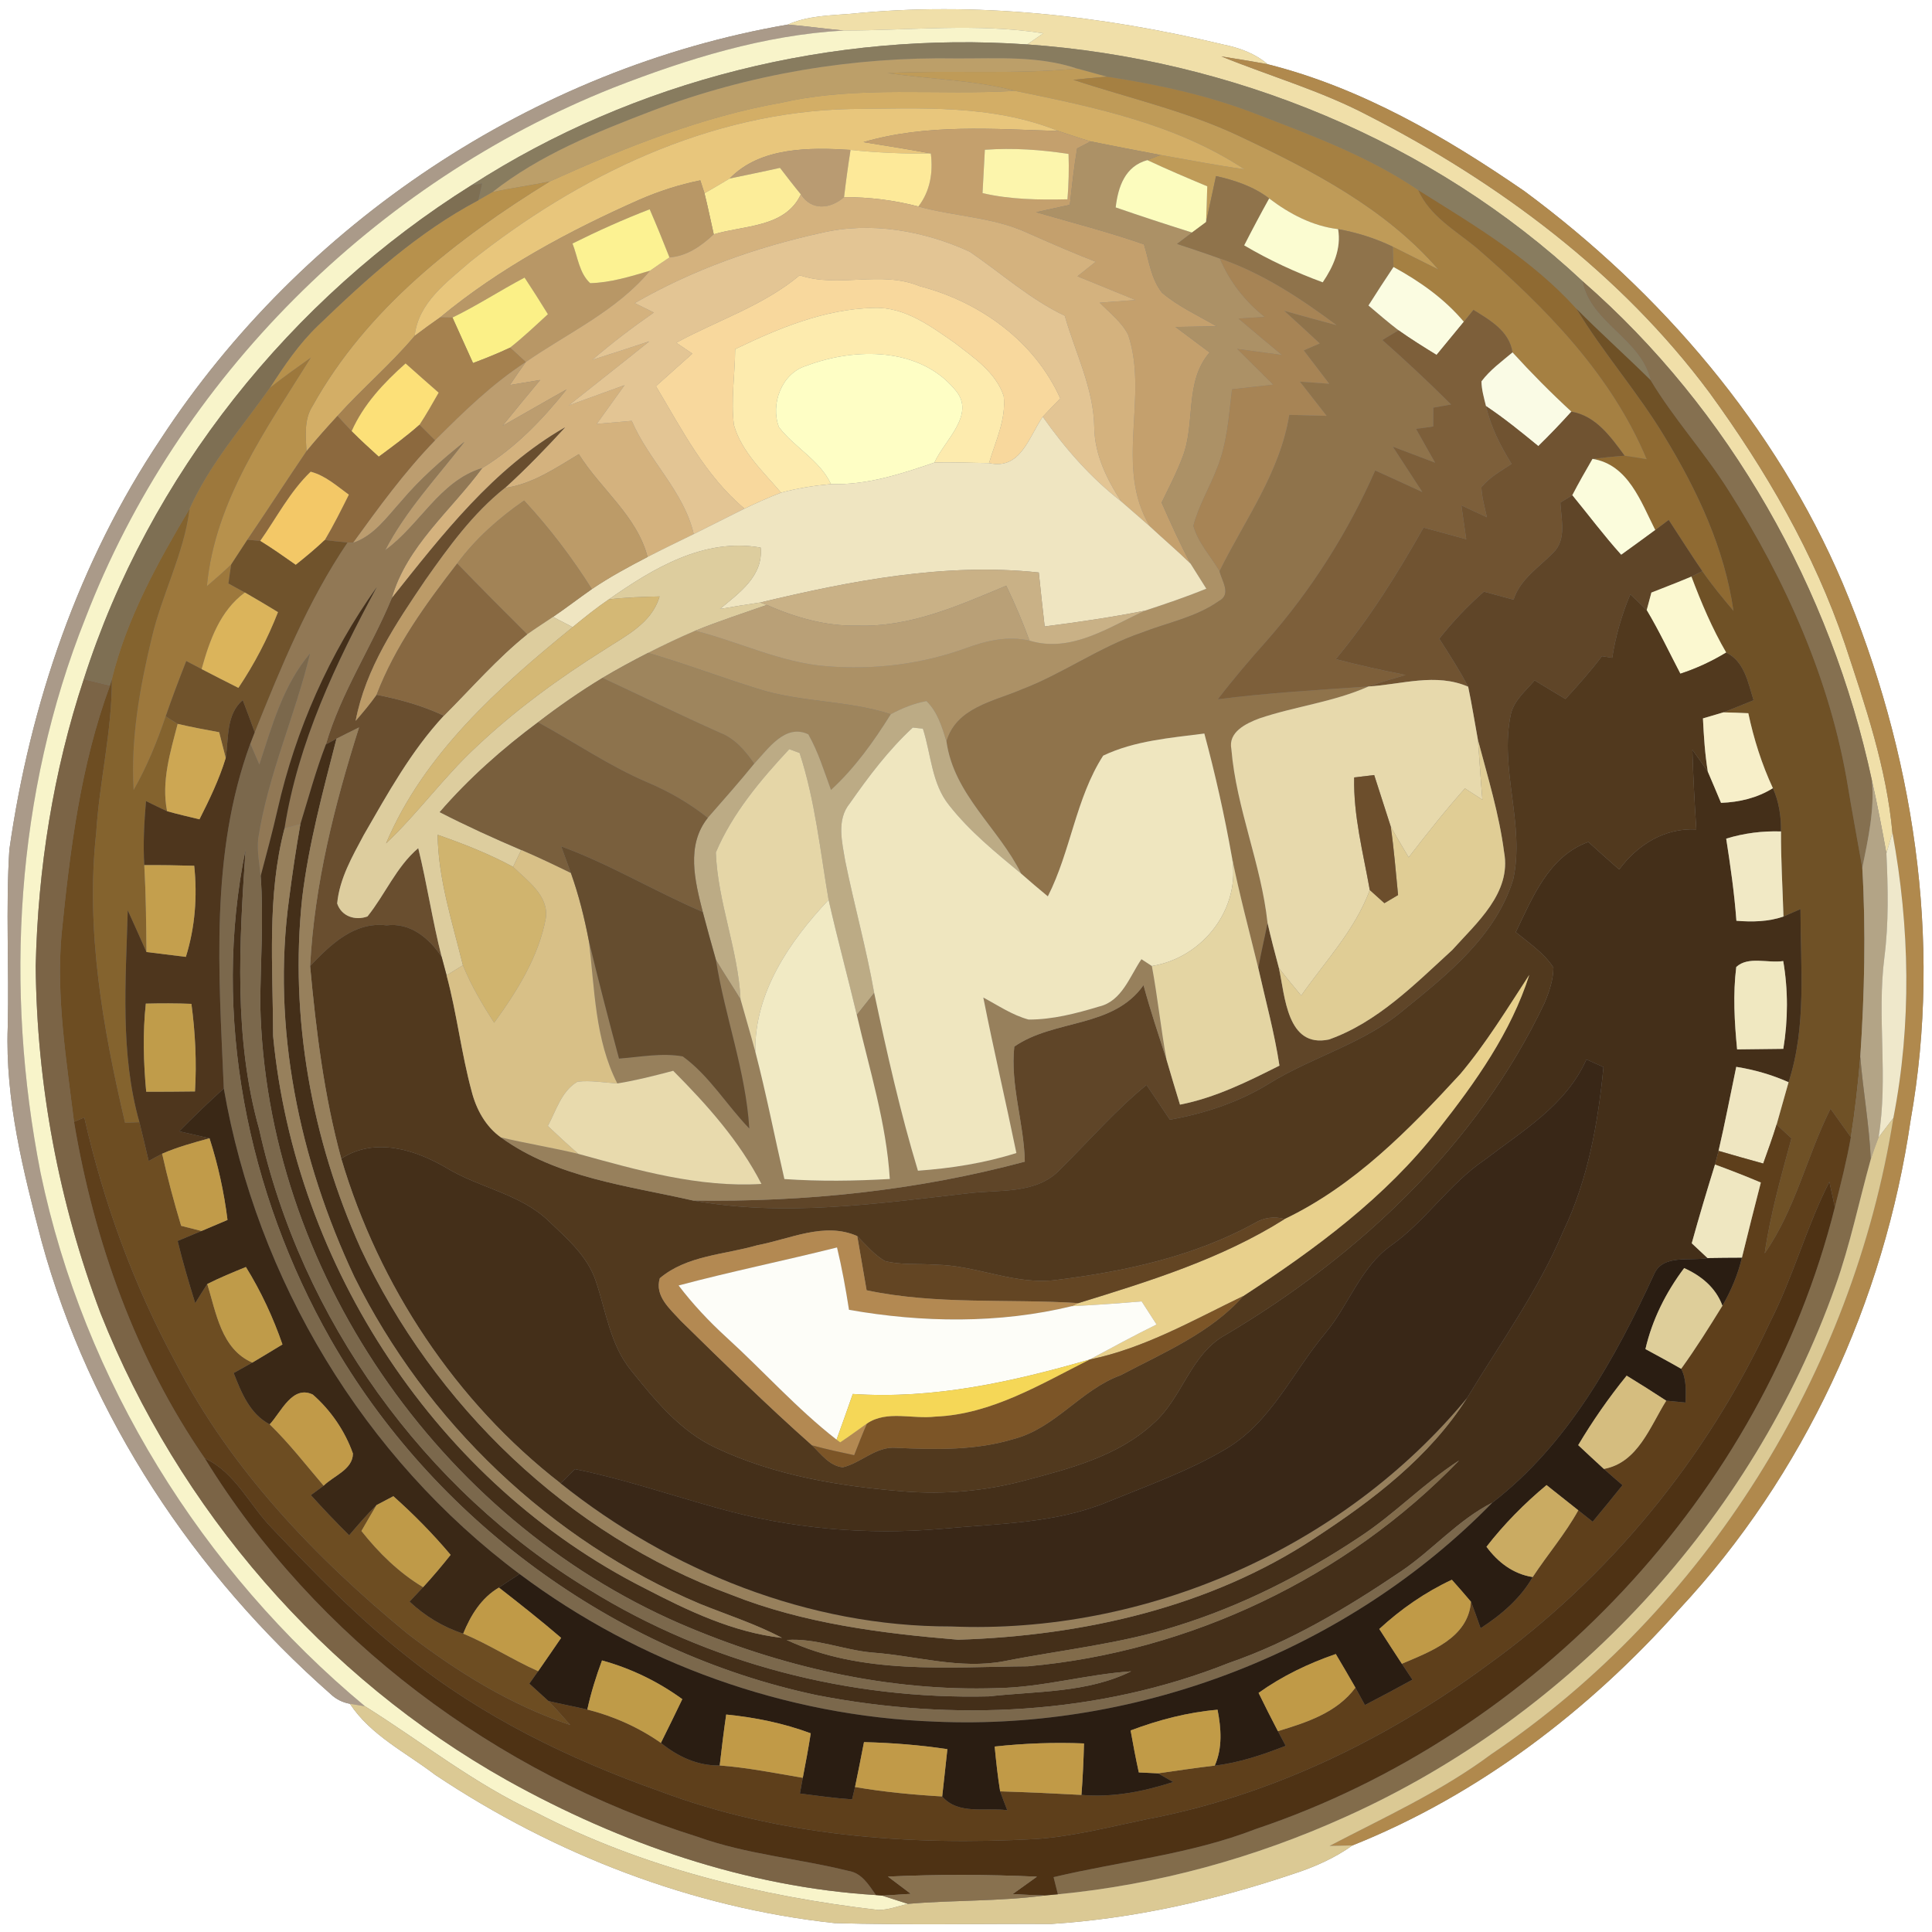 <?xml version="1.0" encoding="UTF-8" ?>
<!DOCTYPE svg PUBLIC "-//W3C//DTD SVG 1.1//EN" "http://www.w3.org/Graphics/SVG/1.1/DTD/svg11.dtd">
<svg width="250pt" height="250pt" viewBox="0 0 250 250" version="1.1" xmlns="http://www.w3.org/2000/svg">
<rect x="0" y="0" width="250" height="250" fill="#808080" stroke="none"/>
<g id="#ffffffff">
<path fill="#ffffff" opacity="1.00" d=" M 0.00 0.00 L 250.00 0.00 L 250.00 250.00 L 0.00 250.00 L 0.00 0.00 M 110.02 1.79 C 107.29 2.00 104.48 2.05 101.94 3.18 C 69.03 8.84 39.05 28.90 20.80 56.80 C 10.19 72.64 3.88 91.13 1.21 109.94 C 0.73 117.58 1.19 125.25 1.00 132.91 C 0.66 142.34 3.01 151.57 5.38 160.62 C 11.60 183.36 25.17 203.70 42.79 219.22 C 43.50 219.89 44.33 220.30 45.28 220.47 C 47.96 224.55 52.53 226.77 56.32 229.67 C 71.74 239.96 89.53 246.85 108.00 248.85 C 117.33 249.12 126.68 248.92 136.02 248.96 C 146.72 248.27 157.28 245.88 167.42 242.46 C 170.10 241.59 172.70 240.44 175.00 238.80 C 191.30 232.29 205.64 221.33 217.27 208.26 C 233.44 190.92 243.83 168.38 247.23 144.97 C 251.39 121.61 247.59 97.21 238.43 75.45 C 229.78 55.14 214.94 37.82 197.28 24.75 C 187.09 17.73 176.12 11.35 164.03 8.31 C 162.40 6.91 160.36 6.18 158.28 5.76 C 142.54 1.99 126.17 0.15 110.02 1.79 Z" />
</g>
<g id="#f0dfa9ff">
<path fill="#f0dfa9" opacity="1.00" d=" M 110.02 1.79 C 126.17 0.15 142.54 1.99 158.28 5.76 C 160.36 6.18 162.40 6.91 164.03 8.31 C 162.04 7.94 160.04 7.62 158.04 7.30 C 164.32 9.85 170.89 11.73 176.92 14.89 C 193.94 23.60 209.72 35.36 221.20 50.80 C 228.47 60.79 234.76 71.60 238.73 83.34 C 241.37 91.31 244.12 99.36 244.88 107.77 C 244.69 108.43 244.30 109.76 244.10 110.42 C 243.54 107.25 242.92 104.10 242.22 100.96 C 236.90 76.22 223.88 53.03 204.76 36.37 C 185.34 18.23 159.34 7.61 132.92 5.75 C 133.61 5.27 134.30 4.79 135.00 4.31 C 126.42 2.96 117.80 3.95 109.19 3.95 C 106.77 3.73 104.36 3.38 101.94 3.18 C 104.48 2.05 107.29 2.00 110.02 1.79 Z" />
</g>
<g id="#aa9a89ff">
<path fill="#aa9a89" opacity="1.00" d=" M 20.80 56.80 C 39.05 28.90 69.03 8.84 101.94 3.18 C 104.36 3.38 106.77 3.73 109.19 3.95 C 98.88 4.53 88.92 7.62 79.36 11.35 C 48.51 23.62 23.00 48.97 11.05 80.00 C 2.01 102.65 0.56 127.95 5.25 151.77 C 10.86 178.70 26.13 203.23 47.23 220.79 C 46.74 220.71 45.77 220.55 45.28 220.47 C 44.33 220.30 43.50 219.89 42.79 219.22 C 25.17 203.70 11.60 183.36 5.38 160.62 C 3.01 151.57 0.66 142.34 1.00 132.91 C 1.19 125.25 0.73 117.58 1.21 109.94 C 3.88 91.13 10.19 72.64 20.80 56.80 Z" />
</g>
<g id="#f8f4caff">
<path fill="#f8f4ca" opacity="1.00" d=" M 109.19 3.95 C 117.80 3.95 126.42 2.96 135.00 4.31 C 134.30 4.79 133.61 5.27 132.92 5.75 C 107.85 4.00 82.15 10.33 61.00 23.97 C 37.62 38.63 19.27 61.54 10.84 87.89 C 6.88 99.86 4.91 112.40 4.62 125.00 C 4.75 140.34 7.61 155.62 13.03 169.98 C 23.08 195.28 41.87 217.04 65.64 230.38 C 80.27 238.53 96.56 244.19 113.35 245.22 L 114.15 245.29 C 115.26 245.64 116.37 246.00 117.48 246.36 C 116.21 246.65 114.97 247.15 113.66 247.15 C 98.34 245.38 83.09 241.66 69.33 234.52 C 61.42 230.86 54.58 225.40 47.23 220.79 C 26.13 203.23 10.86 178.70 5.25 151.77 C 0.56 127.95 2.01 102.65 11.05 80.00 C 23.00 48.97 48.51 23.62 79.36 11.35 C 88.92 7.62 98.88 4.53 109.19 3.95 Z" />
</g>
<g id="#887c5fff">
<path fill="#887c5f" opacity="1.00" d=" M 61.00 23.97 C 82.15 10.33 107.85 4.00 132.92 5.75 C 159.34 7.61 185.34 18.23 204.76 36.37 C 205.82 41.82 212.28 43.77 213.58 49.18 C 210.42 46.06 207.11 43.09 203.98 39.94 C 198.23 33.56 190.73 29.11 183.52 24.60 C 177.04 20.20 169.63 17.48 162.37 14.68 C 156.21 12.31 149.75 10.92 143.25 9.92 C 141.94 9.59 140.66 9.20 139.36 8.87 C 134.36 7.19 129.04 7.58 123.86 7.56 C 110.43 7.32 96.94 9.57 84.38 14.34 C 77.16 17.11 69.86 20.02 63.74 24.85 C 63.28 25.11 62.36 25.64 61.90 25.91 C 62.02 25.36 62.27 24.27 62.40 23.72 C 62.05 23.78 61.35 23.91 61.00 23.97 Z" />
</g>
<g id="#bc9f69ff">
<path fill="#bc9f69" opacity="1.00" d=" M 84.38 14.34 C 96.94 9.57 110.43 7.32 123.86 7.56 C 129.04 7.58 134.36 7.19 139.36 8.87 C 131.20 9.67 123.02 9.05 114.85 9.45 C 120.34 10.28 125.95 10.32 131.35 11.76 C 121.32 12.37 111.16 11.03 101.26 13.26 C 90.75 15.12 80.82 19.11 71.14 23.48 C 68.68 23.99 66.19 24.32 63.74 24.85 C 69.86 20.02 77.16 17.11 84.38 14.34 Z" />
</g>
<g id="#b0894dff">
<path fill="#b0894d" opacity="1.00" d=" M 158.04 7.30 C 160.04 7.62 162.04 7.94 164.03 8.31 C 176.12 11.35 187.09 17.73 197.28 24.75 C 214.94 37.82 229.78 55.14 238.43 75.45 C 247.59 97.21 251.39 121.61 247.23 144.97 C 243.83 168.38 233.44 190.92 217.27 208.26 C 205.64 221.33 191.30 232.29 175.00 238.80 C 174.26 238.81 172.78 238.84 172.04 238.86 C 179.15 235.15 186.50 231.81 192.96 227.00 C 220.70 208.31 239.75 177.61 245.00 144.67 C 247.38 132.50 247.13 119.94 244.88 107.77 C 244.12 99.36 241.37 91.31 238.73 83.34 C 234.76 71.60 228.47 60.79 221.20 50.80 C 209.72 35.36 193.94 23.60 176.92 14.89 C 170.89 11.73 164.32 9.85 158.04 7.30 Z" />
</g>
<g id="#bf9b58ff">
<path fill="#bf9b58" opacity="1.00" d=" M 114.85 9.45 C 123.02 9.05 131.20 9.67 139.36 8.87 C 140.66 9.20 141.94 9.59 143.25 9.92 C 141.79 10.04 140.35 10.17 138.90 10.33 C 146.07 12.70 153.51 14.36 160.36 17.61 C 169.72 22.02 179.23 26.92 186.11 34.86 C 184.13 33.90 182.19 32.89 180.22 31.92 C 177.98 30.84 175.59 30.09 173.15 29.65 C 169.83 29.25 166.85 27.67 164.23 25.68 C 162.22 24.13 159.79 23.33 157.35 22.78 C 156.92 24.76 156.49 26.75 156.07 28.74 C 156.12 27.19 156.18 25.65 156.22 24.11 C 153.62 23.02 151.02 21.92 148.47 20.72 C 148.89 20.55 149.73 20.22 150.15 20.05 C 153.77 20.68 157.38 21.39 161.02 21.90 C 152.17 16.04 141.59 13.86 131.35 11.76 C 125.95 10.32 120.34 10.28 114.85 9.45 Z" />
</g>
<g id="#a58042ff">
<path fill="#a58042" opacity="1.00" d=" M 138.90 10.33 C 140.35 10.17 141.79 10.04 143.25 9.92 C 149.75 10.92 156.21 12.31 162.37 14.68 C 169.63 17.48 177.04 20.20 183.52 24.60 C 185.01 27.96 188.31 29.80 191.02 32.03 C 199.93 39.74 208.46 48.38 213.08 59.42 C 212.13 59.26 211.18 59.10 210.23 58.97 C 208.44 56.55 206.53 53.81 203.34 53.27 C 200.69 50.83 198.15 48.27 195.72 45.60 C 195.30 42.84 192.83 41.44 190.66 40.10 C 190.35 40.48 189.73 41.25 189.42 41.64 C 186.92 38.66 183.71 36.40 180.32 34.55 C 180.28 33.68 180.25 32.80 180.22 31.92 C 182.19 32.89 184.13 33.90 186.11 34.86 C 179.23 26.92 169.72 22.02 160.36 17.61 C 153.51 14.36 146.07 12.70 138.90 10.33 Z" />
</g>
<g id="#d3ae66ff">
<path fill="#d3ae66" opacity="1.00" d=" M 101.26 13.26 C 111.16 11.03 121.32 12.37 131.35 11.76 C 141.59 13.86 152.17 16.04 161.02 21.90 C 157.38 21.39 153.77 20.68 150.15 20.05 C 147.14 19.49 144.14 18.90 141.13 18.30 C 139.72 17.89 138.33 17.40 136.94 16.95 C 128.39 13.48 119.00 14.02 109.97 14.11 C 91.85 14.49 74.82 22.74 60.85 33.87 C 57.84 36.51 54.13 39.14 53.66 43.46 C 50.57 47.14 46.88 50.25 43.67 53.82 C 42.30 55.31 40.95 56.82 39.66 58.39 C 39.56 56.41 39.32 54.28 40.45 52.53 C 47.44 39.96 59.10 30.90 71.14 23.48 C 80.82 19.11 90.75 15.12 101.26 13.26 Z" />
</g>
<g id="#e8c67cff">
<path fill="#e8c67c" opacity="1.00" d=" M 60.85 33.87 C 74.82 22.74 91.85 14.49 109.97 14.11 C 119.00 14.02 128.39 13.48 136.94 16.95 C 128.55 16.69 119.89 16.00 111.73 18.39 C 114.64 18.87 117.56 19.31 120.45 19.86 C 116.98 19.91 113.51 19.76 110.06 19.40 C 104.77 19.07 98.37 19.01 94.42 23.10 C 93.34 23.75 92.25 24.39 91.16 25.01 C 91.02 24.60 90.76 23.76 90.62 23.34 C 87.93 23.88 85.30 24.73 82.78 25.82 C 73.62 29.88 64.69 34.66 56.95 41.07 C 55.84 41.85 54.74 42.64 53.66 43.46 C 54.13 39.14 57.84 36.51 60.85 33.87 Z" />
</g>
<g id="#c4a06dff">
<path fill="#c4a06d" opacity="1.00" d=" M 111.73 18.39 C 119.89 16.00 128.55 16.69 136.94 16.95 C 138.33 17.40 139.72 17.89 141.13 18.30 C 140.69 18.53 139.82 18.99 139.38 19.21 C 138.97 21.63 138.71 24.07 138.44 26.50 C 136.98 26.82 135.53 27.14 134.08 27.46 C 138.74 28.81 143.44 30.02 148.03 31.62 C 148.69 33.74 148.95 36.13 150.39 37.90 C 152.50 39.68 155.05 40.84 157.43 42.22 C 155.65 42.25 153.88 42.28 152.11 42.31 C 153.58 43.40 155.05 44.50 156.52 45.61 C 153.24 49.41 154.73 54.70 153.04 59.09 C 152.28 61.13 151.27 63.07 150.31 65.03 C 151.49 67.70 152.68 70.36 154.06 72.94 C 152.35 71.28 150.54 69.74 148.80 68.12 C 144.16 60.48 148.67 51.42 145.99 43.34 C 145.14 41.66 143.59 40.49 142.30 39.17 C 143.84 39.06 145.38 38.94 146.93 38.82 C 144.43 37.79 141.92 36.78 139.42 35.75 C 140.21 35.12 140.99 34.49 141.78 33.87 C 138.78 32.70 135.82 31.41 132.87 30.10 C 128.44 28.07 123.47 28.02 118.84 26.72 C 120.37 24.73 120.76 22.31 120.45 19.86 C 117.56 19.31 114.64 18.87 111.73 18.39 M 127.44 19.38 C 127.34 21.25 127.24 23.12 127.14 24.99 C 130.74 25.83 134.45 25.87 138.13 25.79 C 138.29 23.84 138.34 21.88 138.27 19.92 C 134.69 19.36 131.06 19.12 127.44 19.38 Z" />
</g>
<g id="#b99b72ff">
<path fill="#b99b72" opacity="1.00" d=" M 94.42 23.10 C 98.37 19.01 104.77 19.07 110.06 19.40 C 109.74 21.43 109.46 23.47 109.22 25.51 C 107.46 27.05 105.02 27.31 103.63 25.15 C 102.70 24.03 101.82 22.87 100.93 21.72 C 98.76 22.21 96.59 22.64 94.42 23.10 Z" />
</g>
<g id="#fcf5acff">
<path fill="#fcf5ac" opacity="1.00" d=" M 127.44 19.38 C 131.06 19.12 134.69 19.36 138.27 19.92 C 138.34 21.88 138.29 23.84 138.13 25.79 C 134.45 25.87 130.74 25.83 127.14 24.99 C 127.24 23.12 127.34 21.25 127.44 19.38 Z" />
</g>
<g id="#ac9166ff">
<path fill="#ac9166" opacity="1.00" d=" M 139.38 19.21 C 139.82 18.99 140.69 18.53 141.13 18.30 C 144.14 18.90 147.14 19.49 150.15 20.05 C 149.73 20.22 148.89 20.55 148.47 20.72 C 145.59 21.50 144.68 24.16 144.37 26.84 C 147.64 27.97 150.94 29.05 154.25 30.09 C 153.60 30.58 152.95 31.07 152.31 31.56 C 154.15 32.18 156.01 32.78 157.84 33.45 C 159.10 36.43 161.10 38.99 163.63 41.00 C 162.50 41.07 161.38 41.14 160.25 41.22 C 162.11 42.80 163.99 44.37 165.87 45.93 C 163.94 45.67 162.02 45.41 160.09 45.15 C 161.64 46.69 163.19 48.23 164.74 49.77 C 162.97 49.97 161.20 50.17 159.42 50.37 C 159.01 53.80 158.80 57.32 157.49 60.56 C 156.53 63.08 155.10 65.41 154.42 68.04 C 155.03 70.24 156.65 71.96 157.80 73.89 C 158.10 75.18 159.39 76.90 157.73 77.77 C 154.76 79.88 151.07 80.56 147.72 81.87 C 142.27 83.73 137.54 87.18 132.17 89.23 C 128.53 90.79 123.75 91.56 122.47 95.95 C 121.90 94.08 121.32 92.12 119.88 90.72 C 118.26 91.02 116.72 91.64 115.27 92.42 C 109.65 90.58 103.60 90.92 97.98 89.10 C 93.25 87.63 88.61 85.86 83.86 84.48 C 85.86 83.47 87.88 82.50 89.95 81.62 C 95.65 83.04 101.04 85.76 106.97 86.21 C 113.04 86.71 119.23 85.96 124.97 83.88 C 127.60 82.90 130.42 82.26 133.22 82.90 C 138.63 84.53 143.47 81.16 148.16 79.02 C 150.83 78.14 153.49 77.24 156.10 76.18 C 155.42 75.10 154.74 74.02 154.06 72.94 C 152.68 70.36 151.49 67.70 150.31 65.03 C 151.27 63.07 152.28 61.13 153.04 59.09 C 154.73 54.70 153.24 49.41 156.52 45.61 C 155.05 44.50 153.58 43.40 152.11 42.31 C 153.88 42.28 155.65 42.25 157.43 42.22 C 155.05 40.84 152.50 39.68 150.39 37.90 C 148.95 36.13 148.69 33.74 148.03 31.62 C 143.44 30.02 138.74 28.81 134.08 27.46 C 135.53 27.14 136.98 26.82 138.44 26.50 C 138.71 24.07 138.97 21.63 139.38 19.21 Z" />
</g>
<g id="#fde999ff">
<path fill="#fde999" opacity="1.00" d=" M 109.22 25.51 C 109.46 23.47 109.74 21.43 110.06 19.40 C 113.51 19.76 116.98 19.91 120.45 19.86 C 120.76 22.31 120.37 24.73 118.84 26.72 C 115.70 25.90 112.46 25.50 109.22 25.51 Z" />
</g>
<g id="#fcfcbeff">
<path fill="#fcfcbe" opacity="1.00" d=" M 144.37 26.84 C 144.68 24.16 145.59 21.50 148.47 20.72 C 151.02 21.92 153.62 23.02 156.22 24.11 C 156.18 25.65 156.12 27.19 156.07 28.74 C 155.61 29.07 154.71 29.75 154.25 30.09 C 150.94 29.05 147.64 27.97 144.37 26.84 Z" />
</g>
<g id="#fced99ff">
<path fill="#fced99" opacity="1.00" d=" M 94.42 23.10 C 96.59 22.64 98.76 22.21 100.93 21.72 C 101.82 22.87 102.70 24.03 103.63 25.15 C 101.60 29.48 96.29 29.13 92.36 30.32 C 91.96 28.55 91.60 26.77 91.16 25.01 C 92.25 24.39 93.34 23.75 94.42 23.10 Z" />
</g>
<g id="#b7914cff">
<path fill="#b7914c" opacity="1.00" d=" M 63.74 24.85 C 66.19 24.32 68.68 23.99 71.14 23.48 C 59.10 30.90 47.44 39.96 40.45 52.53 C 39.32 54.28 39.56 56.41 39.66 58.39 C 37.08 62.19 34.59 66.05 32.01 69.84 C 31.31 70.90 30.61 71.97 29.92 73.04 C 28.90 74.02 27.84 74.94 26.77 75.86 C 27.81 64.75 34.49 55.47 40.21 46.29 C 38.43 47.56 36.64 48.83 34.92 50.19 C 36.76 47.32 38.68 44.48 41.15 42.12 C 47.47 36.03 54.08 30.04 61.90 25.91 C 62.36 25.64 63.28 25.11 63.74 24.85 Z" />
</g>
<g id="#b89766ff">
<path fill="#b89766" opacity="1.00" d=" M 82.78 25.82 C 85.30 24.73 87.93 23.88 90.62 23.34 C 90.76 23.76 91.02 24.60 91.16 25.01 C 91.60 26.77 91.96 28.55 92.36 30.32 C 90.75 31.83 88.90 33.14 86.63 33.31 C 85.81 31.22 84.96 29.14 84.07 27.08 C 80.67 28.39 77.34 29.89 74.08 31.51 C 74.76 33.23 74.95 35.35 76.37 36.64 C 79.02 36.58 81.58 35.77 84.11 35.03 C 79.77 40.24 73.50 43.06 68.04 46.85 C 67.36 46.23 66.69 45.60 66.01 44.98 C 67.72 43.63 69.30 42.13 70.90 40.66 C 69.92 39.06 68.91 37.48 67.88 35.92 C 64.73 37.58 61.75 39.54 58.55 41.09 C 58.15 41.09 57.35 41.08 56.95 41.07 C 64.69 34.66 73.62 29.88 82.78 25.82 Z" />
</g>
<g id="#8f734bff">
<path fill="#8f734b" opacity="1.00" d=" M 157.35 22.78 C 159.79 23.33 162.22 24.13 164.23 25.68 C 163.12 27.68 162.04 29.71 161.00 31.75 C 164.23 33.66 167.64 35.23 171.16 36.53 C 172.54 34.49 173.58 32.18 173.15 29.65 C 175.59 30.09 177.98 30.84 180.22 31.92 C 180.25 32.80 180.28 33.68 180.32 34.55 C 179.22 36.20 178.13 37.86 177.08 39.53 C 178.36 40.62 179.64 41.72 180.97 42.74 C 180.45 43.06 179.40 43.69 178.88 44.00 C 181.93 46.70 184.90 49.47 187.77 52.34 C 187.00 52.48 186.24 52.61 185.47 52.75 C 185.46 53.56 185.46 54.38 185.46 55.19 C 184.72 55.30 183.98 55.40 183.24 55.50 C 184.06 56.96 184.87 58.42 185.70 59.87 C 183.88 59.18 182.05 58.48 180.23 57.80 C 181.50 59.76 182.77 61.71 184.05 63.67 C 182.02 62.73 179.98 61.80 177.95 60.88 C 174.42 68.89 169.69 76.35 163.90 82.93 C 161.72 85.37 159.59 87.87 157.59 90.48 C 164.07 89.66 170.58 89.27 177.08 88.83 C 172.56 90.85 167.60 91.39 162.94 92.97 C 161.24 93.61 158.89 94.73 159.34 96.94 C 159.98 104.60 163.20 111.78 164.02 119.43 C 163.64 121.37 163.17 123.30 162.82 125.26 C 161.65 120.45 160.35 115.66 159.39 110.81 C 158.44 105.46 157.25 100.16 155.84 94.92 C 151.42 95.49 146.83 95.84 142.75 97.78 C 139.20 103.30 138.56 110.15 135.59 115.99 C 134.42 115.02 133.27 114.05 132.14 113.05 C 129.20 107.12 123.44 102.83 122.47 95.95 C 123.75 91.56 128.53 90.79 132.17 89.23 C 137.54 87.18 142.27 83.73 147.72 81.87 C 151.07 80.56 154.76 79.88 157.73 77.77 C 159.39 76.90 158.10 75.18 157.80 73.89 C 161.08 67.26 165.62 61.16 166.83 53.68 C 168.44 53.72 170.05 53.77 171.66 53.81 C 170.51 52.33 169.35 50.86 168.20 49.38 C 169.46 49.47 170.72 49.56 171.99 49.65 C 170.90 48.21 169.80 46.77 168.70 45.34 C 169.22 45.11 170.25 44.67 170.77 44.44 C 169.24 43.02 167.71 41.61 166.17 40.21 C 168.42 40.85 170.67 41.47 172.94 42.07 C 168.28 38.60 163.36 35.35 157.84 33.45 C 156.01 32.78 154.15 32.18 152.31 31.56 C 152.95 31.07 153.60 30.58 154.25 30.09 C 154.71 29.75 155.61 29.07 156.07 28.74 C 156.49 26.75 156.92 24.76 157.35 22.78 Z" />
</g>
<g id="#7e6f53ff">
<path fill="#7e6f53" opacity="1.00" d=" M 10.84 87.89 C 19.27 61.54 37.62 38.63 61.00 23.97 C 61.35 23.91 62.05 23.78 62.40 23.72 C 62.27 24.27 62.02 25.36 61.90 25.91 C 54.08 30.04 47.47 36.03 41.15 42.12 C 38.68 44.48 36.76 47.32 34.92 50.19 C 31.31 55.30 27.12 60.07 24.54 65.83 C 20.40 72.78 16.41 79.98 14.47 87.90 L 14.23 88.71 C 13.10 88.44 11.97 88.16 10.84 87.89 Z" />
</g>
<g id="#d4b27eff">
<path fill="#d4b27e" opacity="1.00" d=" M 103.63 25.15 C 105.02 27.31 107.46 27.05 109.22 25.51 C 112.46 25.50 115.70 25.90 118.84 26.72 C 123.47 28.02 128.44 28.07 132.87 30.10 C 135.82 31.41 138.78 32.70 141.78 33.87 C 140.99 34.49 140.21 35.12 139.42 35.75 C 141.92 36.78 144.43 37.79 146.93 38.82 C 145.38 38.94 143.84 39.06 142.30 39.17 C 143.59 40.49 145.14 41.66 145.99 43.34 C 148.67 51.42 144.16 60.48 148.80 68.12 C 147.57 67.02 146.31 65.97 145.08 64.88 C 143.22 62.03 141.67 58.85 141.60 55.38 C 141.54 50.27 139.15 45.68 137.78 40.86 C 133.27 38.71 129.56 35.35 125.48 32.57 C 119.54 29.85 112.66 28.62 106.22 30.15 C 97.82 32.00 89.60 34.92 82.14 39.22 C 82.76 39.53 83.99 40.13 84.61 40.44 C 81.86 42.35 79.19 44.38 76.65 46.56 C 79.11 45.78 81.57 44.98 84.02 44.17 C 80.56 46.96 77.06 49.69 73.59 52.46 C 76.00 51.59 78.41 50.71 80.82 49.84 C 79.62 51.51 78.42 53.18 77.22 54.85 C 78.73 54.72 80.24 54.59 81.75 54.46 C 83.95 59.61 88.49 63.56 89.77 69.11 C 87.77 70.09 85.77 71.05 83.80 72.07 C 82.41 66.74 77.73 63.29 74.90 58.77 C 71.89 60.57 68.90 62.64 65.34 63.14 C 68.07 60.66 70.63 58.01 73.12 55.30 C 63.83 60.63 57.25 69.18 50.69 77.41 C 52.62 70.65 58.36 66.06 62.40 60.57 C 66.69 57.96 70.20 54.29 73.32 50.39 C 70.54 51.94 67.80 53.54 65.03 55.10 C 66.64 53.11 68.26 51.14 69.90 49.17 C 68.59 49.39 67.28 49.61 65.98 49.82 C 66.65 48.82 67.33 47.82 68.04 46.85 C 73.50 43.06 79.77 40.24 84.11 35.03 C 84.94 34.45 85.78 33.87 86.63 33.31 C 88.90 33.14 90.75 31.83 92.36 30.32 C 96.29 29.13 101.60 29.48 103.63 25.15 Z" />
</g>
<g id="#8f6a32ff">
<path fill="#8f6a32" opacity="1.00" d=" M 191.02 32.03 C 188.31 29.80 185.01 27.96 183.52 24.60 C 190.73 29.11 198.23 33.56 203.98 39.94 C 207.48 45.72 211.99 50.81 215.46 56.61 C 219.65 63.50 223.16 70.99 224.31 79.04 C 222.90 77.38 221.52 75.70 220.28 73.91 C 218.79 71.73 217.38 69.49 215.93 67.28 C 215.35 67.72 214.77 68.16 214.19 68.59 C 212.33 64.93 210.70 60.12 206.07 59.38 C 207.45 59.22 208.83 59.07 210.23 58.97 C 211.18 59.10 212.13 59.26 213.08 59.42 C 208.46 48.38 199.93 39.74 191.02 32.03 Z" />
</g>
<g id="#fbfcd1ff">
<path fill="#fbfcd1" opacity="1.00" d=" M 164.23 25.68 C 166.85 27.67 169.83 29.25 173.15 29.65 C 173.58 32.18 172.54 34.49 171.16 36.53 C 167.64 35.23 164.23 33.66 161.00 31.75 C 162.04 29.71 163.12 27.68 164.23 25.68 Z" />
</g>
<g id="#fcf292ff">
<path fill="#fcf292" opacity="1.00" d=" M 74.08 31.51 C 77.34 29.89 80.67 28.39 84.07 27.08 C 84.96 29.14 85.81 31.22 86.63 33.31 C 85.78 33.87 84.94 34.45 84.11 35.03 C 81.58 35.77 79.02 36.58 76.37 36.64 C 74.95 35.35 74.76 33.23 74.08 31.51 Z" />
</g>
<g id="#e3c594ff">
<path fill="#e3c594" opacity="1.00" d=" M 106.22 30.15 C 112.66 28.62 119.54 29.85 125.48 32.57 C 129.56 35.35 133.27 38.71 137.78 40.86 C 139.15 45.68 141.54 50.27 141.60 55.38 C 141.67 58.85 143.22 62.03 145.08 64.88 C 141.12 61.81 137.81 58.02 134.93 53.93 C 135.67 53.13 136.42 52.34 137.20 51.56 C 133.86 44.12 126.78 39.05 119.01 37.03 C 114.00 34.95 108.53 37.32 103.48 35.62 C 98.77 39.57 92.84 41.44 87.51 44.35 C 88.03 44.71 89.07 45.41 89.59 45.76 C 88.02 47.17 86.45 48.57 84.88 49.97 C 88.25 55.59 91.22 61.52 96.34 65.82 C 94.14 66.90 91.96 68.03 89.77 69.11 C 88.49 63.56 83.95 59.61 81.75 54.46 C 80.24 54.59 78.73 54.72 77.22 54.85 C 78.42 53.18 79.62 51.51 80.82 49.84 C 78.41 50.71 76.00 51.59 73.59 52.46 C 77.06 49.69 80.56 46.96 84.02 44.17 C 81.57 44.98 79.11 45.78 76.65 46.56 C 79.19 44.38 81.86 42.35 84.61 40.44 C 83.99 40.13 82.76 39.53 82.14 39.22 C 89.60 34.92 97.82 32.00 106.22 30.15 Z" />
</g>
<g id="#a78455ff">
<path fill="#a78455" opacity="1.00" d=" M 157.84 33.45 C 163.36 35.35 168.28 38.60 172.94 42.07 C 170.67 41.47 168.42 40.85 166.17 40.21 C 167.71 41.61 169.24 43.02 170.77 44.44 C 170.25 44.67 169.22 45.11 168.70 45.34 C 169.80 46.77 170.90 48.21 171.99 49.65 C 170.72 49.56 169.46 49.47 168.20 49.38 C 169.35 50.86 170.51 52.33 171.66 53.81 C 170.05 53.77 168.44 53.72 166.83 53.68 C 165.62 61.16 161.08 67.26 157.80 73.89 C 156.65 71.96 155.03 70.24 154.42 68.04 C 155.10 65.41 156.53 63.08 157.49 60.56 C 158.80 57.32 159.01 53.80 159.42 50.37 C 161.20 50.17 162.97 49.97 164.74 49.77 C 163.19 48.23 161.64 46.69 160.09 45.15 C 162.02 45.41 163.94 45.67 165.87 45.93 C 163.99 44.37 162.11 42.80 160.25 41.22 C 161.38 41.14 162.50 41.07 163.63 41.00 C 161.10 38.99 159.10 36.43 157.84 33.45 Z" />
</g>
<g id="#f8d89dff">
<path fill="#f8d89d" opacity="1.00" d=" M 87.51 44.35 C 92.84 41.44 98.77 39.57 103.48 35.62 C 108.53 37.32 114.00 34.95 119.01 37.03 C 126.78 39.05 133.86 44.12 137.20 51.56 C 136.42 52.34 135.67 53.13 134.93 53.93 C 133.11 56.57 132.07 60.85 127.98 59.92 C 128.81 57.10 130.22 54.26 129.88 51.25 C 128.87 48.20 126.03 46.29 123.60 44.41 C 120.45 42.22 117.06 39.67 113.02 39.84 C 106.70 39.99 100.74 42.47 95.13 45.18 C 95.11 48.46 94.56 51.74 94.97 55.00 C 95.97 58.50 98.79 61.05 101.07 63.75 C 99.46 64.37 97.89 65.07 96.34 65.82 C 91.22 61.52 88.25 55.59 84.88 49.97 C 86.45 48.57 88.02 47.17 89.59 45.76 C 89.07 45.41 88.03 44.71 87.51 44.35 Z" />
</g>
<g id="#fbfce1ff">
<path fill="#fbfce1" opacity="1.00" d=" M 180.32 34.55 C 183.71 36.40 186.92 38.66 189.42 41.64 C 188.25 43.07 187.07 44.50 185.89 45.93 C 184.22 44.90 182.56 43.87 180.97 42.74 C 179.64 41.72 178.36 40.62 177.08 39.53 C 178.13 37.86 179.22 36.20 180.32 34.55 Z" />
</g>
<g id="#fbf087ff">
<path fill="#fbf087" opacity="1.00" d=" M 58.55 41.09 C 61.75 39.54 64.73 37.58 67.88 35.92 C 68.91 37.48 69.92 39.06 70.90 40.66 C 69.30 42.13 67.72 43.63 66.01 44.98 C 64.45 45.73 62.83 46.36 61.21 46.98 C 60.31 45.02 59.45 43.05 58.55 41.09 Z" />
</g>
<g id="#857050ff">
<path fill="#857050" opacity="1.00" d=" M 213.58 49.18 C 212.28 43.77 205.82 41.82 204.76 36.37 C 223.88 53.03 236.90 76.22 242.22 100.96 C 242.59 104.79 241.73 108.57 240.98 112.30 C 240.37 108.81 239.71 105.33 239.13 101.83 C 236.88 88.06 231.08 75.09 223.62 63.38 C 220.52 58.47 216.57 54.16 213.58 49.18 Z" />
</g>
<g id="#fdebaeff">
<path fill="#fdebae" opacity="1.00" d=" M 95.13 45.18 C 100.74 42.47 106.70 39.99 113.02 39.84 C 117.06 39.67 120.45 42.22 123.60 44.41 C 126.03 46.29 128.87 48.20 129.88 51.25 C 130.22 54.26 128.81 57.10 127.98 59.92 C 125.62 59.90 123.27 59.78 120.91 59.86 C 122.20 56.98 126.36 53.61 123.60 50.45 C 118.98 44.87 110.60 44.96 104.35 47.33 C 101.14 48.28 99.65 52.32 100.80 55.28 C 102.83 57.93 106.06 59.52 107.53 62.64 C 105.35 62.84 103.18 63.18 101.07 63.75 C 98.79 61.05 95.97 58.50 94.97 55.00 C 94.56 51.74 95.11 48.46 95.13 45.18 Z" />
</g>
<g id="#7d5f3aff">
<path fill="#7d5f3a" opacity="1.00" d=" M 190.66 40.10 C 192.83 41.44 195.30 42.84 195.72 45.60 C 194.32 46.78 192.81 47.87 191.70 49.35 C 191.72 50.44 192.03 51.50 192.29 52.55 C 192.90 55.24 194.16 57.70 195.60 60.03 C 194.24 60.94 192.74 61.75 191.69 63.05 C 191.75 64.37 192.13 65.65 192.40 66.93 C 191.30 66.42 190.20 65.90 189.10 65.40 C 189.31 66.86 189.52 68.32 189.73 69.78 C 187.89 69.28 186.05 68.77 184.21 68.27 C 180.84 74.22 177.23 80.03 172.85 85.29 C 175.84 86.07 178.86 86.75 181.89 87.34 C 180.28 87.81 178.66 88.27 177.08 88.83 C 170.58 89.27 164.07 89.66 157.59 90.48 C 159.59 87.87 161.72 85.37 163.90 82.93 C 169.69 76.35 174.42 68.89 177.95 60.88 C 179.98 61.80 182.02 62.73 184.05 63.67 C 182.77 61.71 181.50 59.76 180.23 57.80 C 182.05 58.48 183.88 59.18 185.70 59.87 C 184.87 58.42 184.06 56.96 183.24 55.50 C 183.98 55.40 184.72 55.30 185.46 55.19 C 185.46 54.38 185.46 53.56 185.47 52.75 C 186.24 52.61 187.00 52.48 187.77 52.34 C 184.90 49.47 181.93 46.70 178.88 44.00 C 179.40 43.69 180.45 43.06 180.97 42.74 C 182.56 43.87 184.22 44.90 185.89 45.93 C 187.07 44.50 188.25 43.07 189.42 41.64 C 189.73 41.25 190.35 40.48 190.66 40.10 Z" />
</g>
<g id="#6f5126ff">
<path fill="#6f5126" opacity="1.00" d=" M 203.98 39.94 C 207.11 43.09 210.42 46.06 213.58 49.18 C 216.57 54.16 220.52 58.47 223.62 63.38 C 231.08 75.09 236.88 88.06 239.13 101.83 C 239.71 105.33 240.37 108.81 240.98 112.30 C 241.46 120.45 241.26 128.61 240.72 136.76 C 240.43 140.23 240.04 143.70 239.50 147.15 C 238.63 145.92 237.75 144.70 236.87 143.47 C 233.79 149.61 232.33 156.49 228.35 162.18 C 229.08 157.13 230.48 152.22 231.81 147.30 C 231.33 146.86 230.37 145.96 229.89 145.52 C 230.42 143.69 230.91 141.86 231.44 140.04 C 233.80 132.80 232.98 125.11 232.98 117.64 C 232.24 117.96 231.51 118.29 230.78 118.60 C 230.67 114.93 230.44 111.26 230.46 107.59 C 230.49 105.67 230.20 103.74 229.41 101.99 C 227.97 98.89 226.94 95.63 226.23 92.29 C 225.15 92.24 224.08 92.20 223.00 92.18 C 224.31 91.67 225.61 91.14 226.91 90.61 C 226.19 88.31 225.74 85.61 223.37 84.44 C 221.55 81.32 220.14 77.98 218.87 74.61 C 219.22 74.43 219.93 74.08 220.28 73.91 C 221.52 75.70 222.90 77.38 224.31 79.04 C 223.16 70.99 219.65 63.50 215.46 56.61 C 211.99 50.81 207.48 45.72 203.98 39.94 Z" />
</g>
<g id="#a5814fff">
<path fill="#a5814f" opacity="1.00" d=" M 53.66 43.46 C 54.74 42.64 55.84 41.85 56.95 41.07 C 57.35 41.08 58.15 41.09 58.55 41.09 C 59.45 43.05 60.31 45.02 61.21 46.98 C 62.83 46.36 64.45 45.73 66.01 44.98 C 66.69 45.60 67.36 46.23 68.04 46.85 C 63.68 49.67 59.96 53.33 56.29 56.98 C 55.62 56.31 54.95 55.64 54.28 54.97 C 55.17 53.62 55.96 52.21 56.76 50.81 C 55.32 49.55 53.90 48.30 52.48 47.03 C 49.67 49.53 47.04 52.32 45.50 55.80 C 44.88 55.15 44.27 54.48 43.67 53.82 C 46.88 50.25 50.57 47.14 53.66 43.46 Z" />
</g>
<g id="#9d783cff">
<path fill="#9d783c" opacity="1.00" d=" M 34.92 50.19 C 36.64 48.83 38.43 47.56 40.21 46.29 C 34.49 55.47 27.81 64.75 26.77 75.86 C 27.84 74.94 28.90 74.02 29.92 73.04 C 29.79 73.86 29.67 74.68 29.56 75.50 C 30.27 75.89 30.98 76.27 31.69 76.67 C 28.46 79.04 27.12 82.88 26.09 86.58 C 25.43 86.23 24.76 85.89 24.10 85.54 C 23.17 87.91 22.27 90.29 21.44 92.69 C 20.33 95.98 19.01 99.21 17.29 102.23 C 16.90 95.60 18.08 89.02 19.62 82.60 C 20.94 76.91 23.80 71.67 24.54 65.83 C 27.12 60.07 31.31 55.30 34.92 50.19 Z" />
</g>
<g id="#fefec5ff">
<path fill="#fefec5" opacity="1.00" d=" M 104.35 47.33 C 110.60 44.96 118.98 44.87 123.60 50.45 C 126.36 53.61 122.20 56.98 120.91 59.86 C 116.58 61.34 112.17 62.79 107.53 62.64 C 106.06 59.52 102.83 57.93 100.80 55.28 C 99.65 52.32 101.14 48.28 104.35 47.33 Z" />
</g>
<g id="#fafbe5ff">
<path fill="#fafbe5" opacity="1.00" d=" M 191.70 49.35 C 192.81 47.87 194.32 46.78 195.72 45.60 C 198.15 48.27 200.69 50.83 203.34 53.27 C 201.96 54.80 200.53 56.29 199.06 57.73 C 196.86 55.93 194.66 54.13 192.29 52.55 C 192.03 51.50 191.72 50.44 191.70 49.35 Z" />
</g>
<g id="#fce078ff">
<path fill="#fce078" opacity="1.00" d=" M 52.48 47.03 C 53.90 48.30 55.32 49.55 56.76 50.81 C 55.96 52.21 55.17 53.62 54.28 54.97 C 52.61 56.45 50.81 57.77 49.01 59.10 C 47.82 58.02 46.63 56.93 45.50 55.80 C 47.04 52.32 49.67 49.53 52.48 47.03 Z" />
</g>
<g id="#bc9d6fff">
<path fill="#bc9d6f" opacity="1.00" d=" M 56.29 56.98 C 59.96 53.33 63.68 49.67 68.04 46.85 C 67.33 47.82 66.65 48.82 65.98 49.82 C 67.28 49.61 68.59 49.39 69.90 49.17 C 68.26 51.14 66.64 53.11 65.03 55.10 C 67.80 53.54 70.54 51.94 73.32 50.39 C 70.20 54.29 66.69 57.96 62.40 60.57 C 56.88 62.25 54.32 67.97 49.84 71.20 C 52.53 66.01 56.56 61.75 60.10 57.17 C 57.17 59.51 54.33 62.00 51.91 64.88 C 50.07 66.91 48.39 69.35 45.67 70.25 C 48.99 65.66 52.33 61.06 56.29 56.98 Z" />
</g>
<g id="#705331ff">
<path fill="#705331" opacity="1.00" d=" M 195.60 60.03 C 194.16 57.70 192.90 55.24 192.29 52.55 C 194.66 54.13 196.86 55.93 199.06 57.73 C 200.53 56.29 201.96 54.80 203.34 53.27 C 206.53 53.81 208.44 56.55 210.23 58.97 C 208.83 59.07 207.45 59.22 206.07 59.38 C 205.17 60.93 204.28 62.49 203.45 64.09 C 202.94 64.40 202.42 64.72 201.91 65.03 C 202.01 67.20 202.76 69.84 200.96 71.55 C 199.11 73.44 196.71 74.94 195.85 77.60 C 194.57 77.26 193.29 76.91 192.02 76.56 C 189.91 78.41 187.98 80.45 186.24 82.65 C 187.55 84.68 188.86 86.72 189.98 88.86 C 185.80 87.04 181.38 88.57 177.08 88.83 C 178.66 88.27 180.28 87.81 181.89 87.34 C 178.86 86.75 175.84 86.07 172.85 85.29 C 177.23 80.03 180.84 74.22 184.21 68.27 C 186.05 68.77 187.89 69.28 189.73 69.78 C 189.52 68.32 189.31 66.86 189.10 65.40 C 190.20 65.90 191.30 66.42 192.40 66.93 C 192.13 65.65 191.75 64.37 191.69 63.05 C 192.74 61.75 194.24 60.94 195.60 60.03 Z" />
</g>
<g id="#8c693eff">
<path fill="#8c693e" opacity="1.00" d=" M 39.66 58.39 C 40.95 56.82 42.30 55.31 43.67 53.82 C 44.27 54.48 44.88 55.15 45.50 55.80 C 46.63 56.93 47.82 58.02 49.01 59.10 C 50.81 57.77 52.61 56.45 54.28 54.97 C 54.95 55.64 55.62 56.31 56.29 56.98 C 52.33 61.06 48.99 65.66 45.67 70.25 L 44.97 70.20 C 43.99 70.11 43.01 69.99 42.03 69.88 C 43.16 67.98 44.15 65.99 45.14 64.01 C 43.59 62.89 42.10 61.53 40.20 61.04 C 37.51 63.62 35.80 66.98 33.67 70.00 C 33.25 69.96 32.42 69.88 32.01 69.84 C 34.59 66.05 37.08 62.19 39.66 58.39 Z" />
</g>
<g id="#efe5c1ff">
<path fill="#efe5c1" opacity="1.00" d=" M 127.98 59.92 C 132.07 60.85 133.11 56.57 134.93 53.93 C 137.81 58.02 141.12 61.81 145.08 64.88 C 146.31 65.97 147.57 67.02 148.80 68.12 C 150.54 69.74 152.35 71.28 154.06 72.94 C 154.74 74.02 155.42 75.10 156.10 76.18 C 153.49 77.24 150.83 78.14 148.16 79.02 C 143.86 79.87 139.53 80.51 135.18 81.06 C 134.91 78.73 134.66 76.41 134.42 74.08 C 122.31 72.78 110.13 75.15 98.39 77.96 C 96.65 78.22 94.90 78.50 93.16 78.80 C 95.65 76.72 98.78 74.56 98.43 70.86 C 91.13 69.55 84.50 73.55 78.78 77.56 C 77.15 78.67 75.62 79.90 74.10 81.15 C 73.47 80.82 72.20 80.16 71.56 79.83 C 73.27 78.67 74.90 77.41 76.59 76.23 C 78.89 74.67 81.33 73.35 83.80 72.07 C 85.77 71.05 87.77 70.09 89.77 69.11 C 91.96 68.03 94.14 66.90 96.34 65.82 C 97.89 65.07 99.46 64.37 101.07 63.75 C 103.18 63.18 105.35 62.84 107.53 62.64 C 112.17 62.79 116.58 61.34 120.91 59.86 C 123.27 59.78 125.62 59.90 127.98 59.92 Z" />
</g>
<g id="#694e2fff">
<path fill="#694e2f" opacity="1.00" d=" M 50.69 77.41 C 57.25 69.18 63.83 60.63 73.12 55.30 C 70.63 58.01 68.07 60.66 65.34 63.14 C 61.19 66.44 58.07 70.76 55.05 75.05 C 51.25 80.66 47.30 86.49 46.02 93.28 C 46.97 92.18 47.90 91.08 48.73 89.90 C 51.72 90.49 54.68 91.31 57.44 92.61 C 53.19 97.18 50.17 102.68 47.07 108.05 C 45.58 110.84 43.93 113.70 43.63 116.91 C 44.19 118.59 45.97 119.16 47.55 118.59 C 49.85 115.73 51.27 112.18 54.12 109.75 C 55.27 114.41 55.96 119.17 57.15 123.82 C 55.54 121.41 53.11 119.35 50.01 119.74 C 45.86 119.22 42.74 122.25 40.13 125.01 C 40.68 114.44 43.28 104.17 46.46 94.13 C 45.49 94.61 44.51 95.09 43.54 95.59 C 43.20 95.78 42.51 96.15 42.17 96.33 C 44.12 89.63 48.04 83.81 50.69 77.41 Z" />
</g>
<g id="#917855ff">
<path fill="#917855" opacity="1.00" d=" M 51.91 64.88 C 54.33 62.00 57.17 59.51 60.10 57.17 C 56.56 61.75 52.53 66.01 49.84 71.20 C 54.32 67.97 56.88 62.25 62.40 60.57 C 58.36 66.06 52.62 70.65 50.69 77.41 C 48.04 83.81 44.12 89.63 42.17 96.33 C 40.87 99.70 39.93 103.19 38.87 106.64 C 38.36 106.77 37.34 107.05 36.82 107.19 C 38.57 96.04 43.46 85.80 48.76 75.96 C 42.62 84.58 38.25 94.44 35.92 104.75 C 35.26 107.64 34.49 110.50 33.73 113.36 C 33.57 111.75 33.23 110.13 33.41 108.51 C 34.67 100.27 38.18 92.63 40.12 84.56 C 36.63 88.67 35.21 93.92 33.56 98.94 C 33.17 98.03 32.78 97.13 32.39 96.23 C 32.53 95.86 32.81 95.13 32.96 94.76 C 36.37 86.31 39.83 77.79 44.97 70.20 L 45.67 70.25 C 48.39 69.35 50.07 66.91 51.91 64.88 Z" />
</g>
<g id="#bc9b68ff">
<path fill="#bc9b68" opacity="1.00" d=" M 65.34 63.14 C 68.90 62.64 71.89 60.57 74.90 58.77 C 77.73 63.29 82.41 66.74 83.80 72.07 C 81.33 73.35 78.89 74.67 76.59 76.23 C 74.02 72.15 71.10 68.31 67.82 64.77 C 64.55 67.04 61.53 69.70 59.16 72.92 C 55.09 78.18 51.13 83.63 48.73 89.90 C 47.90 91.08 46.97 92.18 46.02 93.28 C 47.30 86.49 51.25 80.66 55.05 75.05 C 58.07 70.76 61.19 66.44 65.34 63.14 Z" />
</g>
<g id="#fbfcdcff">
<path fill="#fbfcdc" opacity="1.00" d=" M 206.07 59.38 C 210.70 60.12 212.33 64.93 214.19 68.59 C 212.73 69.68 211.25 70.73 209.78 71.80 C 207.55 69.33 205.56 66.66 203.45 64.09 C 204.28 62.49 205.17 60.93 206.07 59.38 Z" />
</g>
<g id="#f3c867ff">
<path fill="#f3c867" opacity="1.00" d=" M 33.67 70.00 C 35.80 66.98 37.51 63.62 40.20 61.04 C 42.10 61.53 43.59 62.89 45.14 64.01 C 44.15 65.99 43.16 67.98 42.03 69.88 C 40.83 71.02 39.56 72.07 38.27 73.10 C 36.76 72.04 35.25 70.97 33.67 70.00 Z" />
</g>
<g id="#5f4528ff">
<path fill="#5f4528" opacity="1.00" d=" M 201.91 65.03 C 202.42 64.72 202.94 64.40 203.45 64.09 C 205.56 66.66 207.55 69.33 209.78 71.80 C 211.25 70.73 212.73 69.68 214.19 68.59 C 214.77 68.16 215.35 67.72 215.93 67.28 C 217.38 69.49 218.79 71.73 220.28 73.91 C 219.93 74.08 219.22 74.43 218.87 74.61 C 217.16 75.33 215.42 76.00 213.69 76.68 C 213.54 77.25 213.23 78.39 213.08 78.96 C 212.38 78.26 211.67 77.58 210.96 76.91 C 209.85 79.54 209.06 82.30 208.62 85.12 C 208.17 85.05 207.73 84.98 207.29 84.91 C 205.82 86.85 204.21 88.67 202.57 90.45 C 201.23 89.65 199.90 88.85 198.58 88.04 C 197.44 89.39 195.94 90.59 195.51 92.38 C 193.98 99.49 197.36 106.69 195.81 113.79 C 193.58 121.08 187.36 126.06 181.66 130.67 C 176.54 135.03 169.87 136.72 164.22 140.21 C 160.30 142.64 155.89 144.08 151.38 144.89 C 150.38 143.38 149.37 141.88 148.36 140.39 C 144.33 143.67 140.94 147.62 137.24 151.26 C 134.15 154.65 129.18 153.88 125.07 154.44 C 113.36 155.76 101.41 157.49 89.69 155.35 C 104.14 155.57 118.63 154.07 132.61 150.32 C 132.51 145.33 130.71 140.43 131.25 135.43 C 136.43 131.84 144.02 133.08 147.97 127.48 C 148.85 130.73 149.92 133.92 150.95 137.13 C 151.51 139.07 152.10 141.00 152.69 142.94 C 157.25 142.05 161.44 139.97 165.56 137.89 C 164.91 133.62 163.76 129.46 162.82 125.26 C 163.17 123.30 163.64 121.37 164.02 119.43 C 164.46 121.38 164.97 123.32 165.49 125.26 C 166.29 128.89 166.52 135.66 171.97 134.51 C 178.24 132.29 183.10 127.34 187.92 122.93 C 191.08 119.41 195.60 115.54 194.63 110.28 C 193.99 105.33 192.51 100.54 191.24 95.73 C 190.82 93.44 190.46 91.14 189.98 88.86 C 188.86 86.72 187.55 84.68 186.24 82.65 C 187.98 80.45 189.91 78.41 192.02 76.56 C 193.29 76.91 194.57 77.26 195.85 77.60 C 196.71 74.94 199.11 73.44 200.96 71.55 C 202.76 69.84 202.01 67.20 201.91 65.03 Z" />
</g>
<g id="#a28356ff">
<path fill="#a28356" opacity="1.00" d=" M 59.16 72.92 C 61.53 69.70 64.55 67.04 67.82 64.77 C 71.10 68.31 74.02 72.15 76.59 76.23 C 74.90 77.41 73.27 78.67 71.56 79.83 C 70.45 80.58 69.32 81.30 68.22 82.08 C 65.17 79.05 62.15 76.01 59.16 72.92 Z" />
</g>
<g id="#84632eff">
<path fill="#84632e" opacity="1.00" d=" M 24.54 65.83 C 23.80 71.67 20.94 76.91 19.62 82.60 C 18.08 89.02 16.90 95.60 17.29 102.23 C 19.01 99.21 20.33 95.98 21.44 92.69 C 21.82 92.94 22.60 93.43 22.99 93.67 C 22.03 97.36 20.86 101.13 21.62 104.97 C 20.70 104.56 19.80 104.10 18.89 103.66 C 18.66 106.41 18.50 109.19 18.67 111.95 C 18.88 115.69 18.92 119.44 18.95 123.19 C 18.15 121.39 17.35 119.59 16.53 117.79 C 16.28 126.93 15.52 136.30 18.04 145.21 C 17.57 145.23 16.64 145.26 16.18 145.28 C 13.31 133.02 11.06 120.36 12.45 107.73 C 12.86 101.09 14.51 94.58 14.47 87.90 C 16.41 79.98 20.40 72.78 24.54 65.83 Z" />
</g>
<g id="#70532cff">
<path fill="#70532c" opacity="1.00" d=" M 42.03 69.88 C 43.01 69.99 43.99 70.11 44.97 70.20 C 39.83 77.79 36.37 86.31 32.96 94.76 C 32.46 93.36 31.94 91.97 31.41 90.59 C 29.23 92.48 29.61 95.50 29.21 98.08 C 28.93 96.97 28.65 95.86 28.36 94.75 C 26.57 94.42 24.77 94.09 22.99 93.67 C 22.60 93.43 21.82 92.94 21.44 92.69 C 22.27 90.29 23.17 87.91 24.10 85.54 C 24.76 85.89 25.43 86.23 26.09 86.58 C 27.67 87.40 29.26 88.21 30.85 89.01 C 32.91 85.93 34.63 82.65 35.97 79.21 C 34.55 78.35 33.13 77.49 31.69 76.67 C 30.98 76.27 30.27 75.89 29.56 75.50 C 29.67 74.68 29.79 73.86 29.92 73.04 C 30.61 71.97 31.31 70.90 32.01 69.84 C 32.42 69.88 33.25 69.96 33.67 70.00 C 35.25 70.97 36.76 72.04 38.27 73.10 C 39.56 72.07 40.83 71.02 42.03 69.88 Z" />
</g>
<g id="#ddcd9eff">
<path fill="#ddcd9e" opacity="1.00" d=" M 78.78 77.56 C 84.50 73.55 91.13 69.55 98.43 70.86 C 98.78 74.56 95.65 76.72 93.16 78.80 C 94.90 78.50 96.65 78.22 98.39 77.96 L 99.22 78.28 C 96.12 79.37 92.99 80.38 89.95 81.62 C 87.88 82.50 85.86 83.47 83.86 84.48 C 81.86 85.51 79.88 86.57 77.96 87.72 C 75.07 89.47 72.30 91.40 69.62 93.46 C 65.00 96.90 60.67 100.73 56.90 105.09 C 60.35 106.86 63.88 108.47 67.45 109.99 C 67.10 110.72 66.74 111.44 66.39 112.17 C 63.27 110.48 59.97 109.19 56.63 108.02 C 56.71 113.79 58.54 119.33 59.90 124.90 C 59.37 125.22 58.32 125.88 57.79 126.21 C 57.63 125.61 57.31 124.41 57.15 123.82 C 55.96 119.17 55.27 114.41 54.12 109.75 C 51.27 112.18 49.85 115.73 47.55 118.59 C 45.97 119.16 44.19 118.59 43.63 116.91 C 43.93 113.70 45.58 110.84 47.07 108.05 C 50.17 102.68 53.19 97.18 57.44 92.61 C 60.99 89.06 64.30 85.23 68.22 82.08 C 69.32 81.30 70.45 80.58 71.56 79.83 C 72.20 80.16 73.47 80.82 74.10 81.15 C 64.54 88.93 54.85 97.54 49.95 109.14 C 54.10 105.22 57.44 100.53 61.63 96.65 C 66.66 91.90 72.27 87.81 78.12 84.13 C 80.93 82.29 84.33 80.68 85.35 77.18 C 83.15 77.23 80.96 77.30 78.78 77.56 Z" />
</g>
<g id="#876841ff">
<path fill="#876841" opacity="1.00" d=" M 59.16 72.92 C 62.15 76.01 65.17 79.05 68.22 82.08 C 64.30 85.23 60.99 89.06 57.44 92.61 C 54.68 91.31 51.72 90.49 48.73 89.90 C 51.13 83.63 55.09 78.18 59.16 72.92 Z" />
</g>
<g id="#c9b186ff">
<path fill="#c9b186" opacity="1.00" d=" M 98.39 77.96 C 110.13 75.15 122.31 72.78 134.42 74.08 C 134.66 76.41 134.91 78.73 135.18 81.06 C 139.53 80.51 143.86 79.87 148.16 79.02 C 143.47 81.16 138.63 84.53 133.22 82.90 C 132.33 80.48 131.33 78.11 130.21 75.79 C 124.09 78.35 117.78 81.18 111.00 80.95 C 106.90 81.06 102.93 79.90 99.22 78.28 L 98.39 77.96 Z" />
</g>
<g id="#fbf8d0ff">
<path fill="#fbf8d0" opacity="1.00" d=" M 213.69 76.68 C 215.42 76.00 217.16 75.33 218.87 74.61 C 220.14 77.98 221.55 81.32 223.37 84.44 C 221.50 85.58 219.51 86.50 217.43 87.18 C 215.99 84.43 214.67 81.62 213.08 78.96 C 213.23 78.39 213.54 77.25 213.69 76.68 Z" />
</g>
<g id="#442f19ff">
<path fill="#442f19" opacity="1.00" d=" M 35.92 104.75 C 38.25 94.44 42.62 84.58 48.76 75.96 C 43.46 85.80 38.57 96.04 36.82 107.19 C 34.52 115.95 35.32 125.09 35.34 134.05 C 38.17 163.85 56.57 191.95 83.42 205.52 C 89.02 208.43 94.85 211.22 101.19 211.94 C 97.79 210.14 94.11 208.97 90.55 207.53 C 71.22 199.37 55.14 183.98 45.84 165.20 C 38.73 150.07 35.13 132.97 37.41 116.29 C 37.83 113.06 38.30 109.84 38.87 106.64 C 39.93 103.19 40.87 99.70 42.17 96.33 C 42.51 96.15 43.20 95.78 43.54 95.59 C 41.79 102.40 39.94 109.22 39.10 116.21 C 37.46 131.65 40.32 147.41 46.67 161.54 C 56.15 181.81 73.51 198.60 94.62 206.36 C 103.95 210.07 114.04 211.36 123.98 212.18 C 140.09 211.67 156.55 208.01 170.15 199.01 C 177.62 194.13 185.00 188.53 189.84 180.89 C 194.15 173.78 199.06 167.00 202.29 159.30 C 205.48 152.67 206.78 145.35 207.49 138.08 C 206.75 137.75 206.01 137.42 205.28 137.09 C 202.65 143.03 197.03 146.31 192.11 150.09 C 187.53 153.19 184.51 157.97 180.03 161.15 C 176.03 163.97 174.54 168.90 171.48 172.53 C 167.26 177.57 164.46 184.06 158.60 187.51 C 153.78 190.36 148.48 192.24 143.32 194.35 C 136.55 197.15 129.13 197.15 121.95 197.82 C 112.21 198.68 102.33 197.82 92.92 195.16 C 86.75 193.46 80.68 191.37 74.39 190.10 C 73.93 190.56 73.01 191.48 72.54 191.94 C 58.96 181.41 49.03 166.38 44.16 149.93 C 48.51 147.09 53.78 148.76 57.88 151.19 C 62.11 153.73 67.34 154.49 70.99 157.99 C 73.37 160.26 76.04 162.55 77.10 165.78 C 78.43 169.70 78.97 174.05 81.68 177.35 C 84.78 181.21 88.07 185.24 92.66 187.36 C 100.26 190.95 108.67 192.33 116.98 192.99 C 122.22 193.41 127.50 192.94 132.58 191.58 C 138.44 190.03 144.64 188.44 149.22 184.22 C 153.03 180.91 154.02 175.18 158.66 172.69 C 175.87 162.47 191.17 148.09 199.84 129.83 C 200.46 128.36 200.99 126.81 201.01 125.20 C 199.78 123.30 197.85 122.03 196.14 120.62 C 198.33 116.10 200.40 110.80 205.53 108.95 C 206.84 110.15 208.18 111.33 209.52 112.51 C 211.90 109.30 215.40 107.11 219.50 107.33 C 219.28 103.89 219.09 100.45 218.99 97.01 C 219.66 97.95 220.34 98.89 220.99 99.85 C 221.57 101.19 222.13 102.54 222.70 103.89 C 225.06 103.80 227.38 103.26 229.41 101.99 C 230.20 103.74 230.49 105.67 230.46 107.59 C 228.06 107.51 225.67 107.81 223.37 108.52 C 223.92 112.05 224.43 115.59 224.69 119.15 C 226.74 119.31 228.81 119.28 230.78 118.60 C 231.51 118.29 232.24 117.96 232.98 117.64 C 232.98 125.11 233.80 132.80 231.44 140.04 C 229.28 139.07 227.00 138.42 224.67 138.05 C 223.91 141.67 223.22 145.31 222.38 148.92 C 222.26 149.37 222.03 150.25 221.92 150.69 C 220.87 154.08 219.85 157.47 218.91 160.88 C 219.59 161.52 220.27 162.16 220.96 162.80 C 218.68 163.21 215.14 162.26 214.03 164.90 C 208.98 175.85 202.82 186.97 193.11 194.44 C 188.66 196.68 185.40 200.56 181.31 203.32 C 174.32 208.04 167.02 212.43 159.01 215.19 C 142.16 221.90 123.37 222.80 105.67 219.35 C 79.44 213.79 56.02 196.55 42.76 173.27 C 31.99 154.30 27.37 131.38 31.78 109.89 C 30.97 121.96 30.22 134.33 33.54 146.13 C 38.96 170.66 54.81 192.71 76.29 205.73 C 91.66 215.25 109.91 219.95 127.95 219.51 C 134.13 218.82 140.66 219.08 146.37 216.27 C 140.55 216.66 134.89 218.35 129.04 218.44 C 114.96 218.92 100.86 215.65 87.98 210.09 C 56.71 196.50 34.39 164.17 33.68 129.97 C 33.70 124.43 34.14 118.89 33.73 113.36 C 34.49 110.50 35.26 107.64 35.92 104.75 M 224.67 125.13 C 224.23 128.66 224.44 132.25 224.78 135.79 C 226.77 135.76 228.77 135.74 230.76 135.72 C 231.38 131.96 231.39 128.11 230.75 124.36 C 228.78 124.67 226.21 123.69 224.67 125.13 M 175.86 198.93 C 168.55 203.80 160.62 207.82 152.21 210.42 C 144.96 212.73 137.36 213.49 129.92 214.96 C 124.20 216.05 118.55 214.25 112.87 213.84 C 109.14 213.51 105.59 211.95 101.80 212.21 C 111.47 216.75 122.60 215.70 132.99 215.62 C 153.93 213.76 174.21 204.13 188.81 188.98 C 184.22 191.94 180.44 195.95 175.86 198.93 Z" />
</g>
<g id="#b9a077ff">
<path fill="#b9a077" opacity="1.00" d=" M 111.00 80.95 C 117.78 81.18 124.09 78.35 130.21 75.79 C 131.33 78.11 132.33 80.48 133.22 82.90 C 130.42 82.26 127.60 82.90 124.97 83.88 C 119.23 85.96 113.04 86.71 106.97 86.21 C 101.04 85.76 95.65 83.04 89.95 81.62 C 92.99 80.38 96.12 79.37 99.22 78.28 C 102.93 79.90 106.90 81.06 111.00 80.95 Z" />
</g>
<g id="#dbb45bff">
<path fill="#dbb45b" opacity="1.00" d=" M 26.09 86.58 C 27.12 82.88 28.46 79.04 31.69 76.67 C 33.13 77.49 34.55 78.35 35.97 79.21 C 34.63 82.65 32.91 85.93 30.85 89.01 C 29.26 88.21 27.67 87.40 26.09 86.58 Z" />
</g>
<g id="#d4b875ff">
<path fill="#d4b875" opacity="1.00" d=" M 78.78 77.56 C 80.96 77.30 83.15 77.23 85.35 77.18 C 84.33 80.68 80.93 82.29 78.12 84.13 C 72.27 87.81 66.66 91.90 61.63 96.65 C 57.44 100.53 54.10 105.22 49.95 109.14 C 54.85 97.54 64.54 88.93 74.10 81.15 C 75.62 79.90 77.15 78.67 78.78 77.56 Z" />
</g>
<g id="#51391eff">
<path fill="#51391e" opacity="1.00" d=" M 210.96 76.91 C 211.67 77.58 212.38 78.26 213.08 78.96 C 214.67 81.62 215.99 84.43 217.43 87.18 C 219.51 86.50 221.50 85.58 223.37 84.44 C 225.74 85.61 226.19 88.31 226.91 90.61 C 225.61 91.14 224.31 91.67 223.00 92.18 C 222.34 92.37 221.02 92.76 220.36 92.96 C 220.47 95.26 220.62 97.57 220.99 99.85 C 220.34 98.89 219.66 97.95 218.99 97.01 C 219.09 100.45 219.28 103.89 219.50 107.33 C 215.40 107.11 211.90 109.30 209.52 112.51 C 208.18 111.33 206.84 110.15 205.53 108.95 C 200.40 110.80 198.33 116.10 196.14 120.62 C 197.85 122.03 199.78 123.30 201.01 125.20 C 200.99 126.81 200.46 128.36 199.84 129.83 C 191.17 148.09 175.87 162.47 158.66 172.69 C 154.02 175.18 153.03 180.91 149.22 184.22 C 144.64 188.44 138.44 190.03 132.58 191.58 C 127.50 192.94 122.22 193.41 116.98 192.99 C 108.67 192.33 100.26 190.95 92.66 187.36 C 88.07 185.24 84.78 181.21 81.68 177.35 C 78.97 174.05 78.43 169.70 77.10 165.78 C 76.04 162.55 73.37 160.26 70.99 157.99 C 67.34 154.49 62.11 153.73 57.88 151.19 C 53.78 148.76 48.51 147.09 44.16 149.93 C 41.94 141.80 40.90 133.38 40.13 125.01 C 42.74 122.25 45.86 119.22 50.01 119.74 C 53.11 119.35 55.54 121.41 57.15 123.82 C 57.31 124.41 57.63 125.61 57.79 126.21 C 59.12 131.15 59.69 136.27 61.03 141.21 C 61.62 143.53 62.83 145.77 64.82 147.18 C 72.04 152.41 81.22 153.42 89.69 155.35 C 101.41 157.49 113.36 155.76 125.07 154.44 C 129.18 153.88 134.15 154.65 137.24 151.26 C 140.94 147.62 144.33 143.67 148.36 140.39 C 149.37 141.88 150.38 143.38 151.38 144.89 C 155.89 144.08 160.30 142.64 164.22 140.21 C 169.87 136.72 176.54 135.03 181.66 130.67 C 187.36 126.06 193.58 121.08 195.81 113.79 C 197.36 106.69 193.98 99.49 195.51 92.38 C 195.94 90.59 197.44 89.39 198.58 88.04 C 199.90 88.85 201.23 89.65 202.57 90.45 C 204.21 88.67 205.82 86.85 207.29 84.91 C 207.73 84.98 208.17 85.05 208.62 85.12 C 209.06 82.30 209.85 79.54 210.96 76.91 M 188.96 138.98 C 182.29 146.23 175.25 153.43 166.24 157.74 C 164.89 157.37 163.53 157.54 162.34 158.28 C 154.52 162.57 145.66 164.50 136.88 165.60 C 131.46 166.39 126.38 163.71 121.01 163.65 C 118.84 163.49 116.63 163.72 114.51 163.18 C 113.11 162.36 112.05 161.09 110.93 159.95 C 106.68 158.07 102.23 160.34 98.00 161.13 C 93.77 162.36 88.88 162.44 85.38 165.40 C 84.68 167.72 86.71 169.38 88.09 170.91 C 93.66 176.37 99.23 181.85 105.07 187.02 C 106.24 188.14 107.31 189.67 109.05 189.87 C 111.46 189.29 113.37 187.12 115.97 187.35 C 121.06 187.58 126.25 187.71 131.18 186.20 C 136.54 184.82 139.86 179.83 145.00 177.96 C 150.54 175.04 156.68 172.47 160.89 167.70 C 170.17 161.65 179.30 154.94 186.15 146.11 C 190.94 140.03 195.51 133.60 197.89 126.15 C 195.04 130.51 192.32 134.99 188.96 138.98 Z" />
</g>
<g id="#7b684cff">
<path fill="#7b684c" opacity="1.00" d=" M 33.56 98.94 C 35.21 93.92 36.63 88.67 40.12 84.56 C 38.18 92.63 34.67 100.27 33.41 108.51 C 33.23 110.13 33.57 111.75 33.73 113.36 C 34.14 118.89 33.70 124.43 33.68 129.97 C 34.39 164.17 56.71 196.50 87.98 210.09 C 100.86 215.65 114.96 218.92 129.04 218.44 C 134.89 218.35 140.55 216.66 146.37 216.27 C 140.66 219.08 134.13 218.82 127.95 219.51 C 109.91 219.95 91.66 215.25 76.29 205.73 C 54.81 192.71 38.96 170.66 33.54 146.13 C 30.22 134.33 30.97 121.96 31.78 109.89 C 27.37 131.38 31.99 154.30 42.76 173.27 C 56.02 196.55 79.44 213.79 105.67 219.35 C 123.37 222.80 142.16 221.90 159.01 215.19 C 167.02 212.43 174.32 208.04 181.31 203.32 C 185.40 200.56 188.66 196.68 193.11 194.44 C 174.49 213.50 147.58 223.95 120.99 222.78 C 101.69 222.07 82.70 215.26 67.24 203.68 C 47.06 188.62 33.25 165.61 28.96 140.85 C 28.32 125.94 27.15 110.53 32.39 96.23 C 32.78 97.13 33.17 98.03 33.56 98.94 Z" />
</g>
<g id="#9e855dff">
<path fill="#9e855d" opacity="1.00" d=" M 77.96 87.72 C 79.88 86.57 81.86 85.51 83.86 84.48 C 88.61 85.86 93.25 87.63 97.98 89.10 C 103.60 90.92 109.65 90.58 115.27 92.42 C 113.06 95.96 110.62 99.38 107.53 102.22 C 106.63 99.79 105.88 97.28 104.59 95.02 C 101.59 93.60 99.39 96.93 97.60 98.82 C 96.45 97.17 95.11 95.56 93.17 94.82 C 88.06 92.54 83.03 90.08 77.96 87.72 Z" />
</g>
<g id="#7b6446ff">
<path fill="#7b6446" opacity="1.00" d=" M 10.84 87.89 C 11.97 88.16 13.10 88.44 14.23 88.71 C 10.41 99.06 9.05 110.05 7.96 120.96 C 7.26 129.06 8.59 137.14 9.58 145.16 C 12.16 160.60 17.57 175.78 26.50 188.71 C 40.86 212.08 64.22 229.53 90.32 237.70 C 96.63 239.96 103.35 240.49 109.81 242.10 C 111.53 242.37 112.43 243.93 113.35 245.22 C 96.56 244.19 80.27 238.53 65.64 230.38 C 41.87 217.04 23.08 195.28 13.03 169.98 C 7.61 155.62 4.75 140.34 4.62 125.00 C 4.91 112.40 6.88 99.86 10.84 87.89 Z" />
</g>
<g id="#6d4d22ff">
<path fill="#6d4d22" opacity="1.00" d=" M 14.47 87.90 C 14.51 94.58 12.86 101.09 12.45 107.73 C 11.06 120.36 13.31 133.02 16.18 145.28 C 16.64 145.26 17.57 145.23 18.04 145.21 C 18.45 146.88 18.85 148.55 19.24 150.23 C 19.82 149.91 20.39 149.59 20.98 149.29 C 21.68 152.43 22.51 155.54 23.44 158.62 C 24.10 158.78 25.41 159.12 26.07 159.29 C 25.04 159.72 24.02 160.15 22.99 160.58 C 23.64 163.29 24.44 165.96 25.26 168.62 C 25.77 167.79 26.29 166.97 26.82 166.15 C 27.98 169.88 28.63 174.57 32.65 176.32 C 31.85 176.77 31.05 177.22 30.24 177.67 C 31.24 180.22 32.33 182.96 34.90 184.31 C 37.43 186.77 39.59 189.57 41.88 192.25 C 41.47 192.55 40.64 193.16 40.23 193.47 C 41.83 195.24 43.48 196.98 45.18 198.66 C 46.32 197.33 47.46 195.99 48.72 194.76 C 48.06 195.87 47.42 196.99 46.77 198.11 C 49.02 200.95 51.63 203.51 54.75 205.38 C 54.17 206.00 53.59 206.63 53.00 207.25 C 55.00 209.12 57.34 210.55 59.94 211.39 C 63.28 212.78 66.33 214.78 69.64 216.25 C 69.26 216.79 68.88 217.32 68.50 217.86 C 69.32 218.61 70.14 219.36 70.97 220.11 C 71.94 221.11 72.86 222.16 73.79 223.21 C 66.07 220.64 59.07 216.29 52.66 211.34 C 40.77 201.53 29.84 190.13 22.73 176.32 C 17.32 166.37 13.41 155.64 10.91 144.60 C 10.58 144.74 9.91 145.02 9.58 145.16 C 8.59 137.14 7.26 129.06 7.96 120.96 C 9.05 110.05 10.41 99.06 14.23 88.71 L 14.47 87.90 Z" />
</g>
<g id="#8d734dff">
<path fill="#8d734d" opacity="1.00" d=" M 69.62 93.46 C 72.30 91.40 75.07 89.47 77.96 87.72 C 83.03 90.08 88.06 92.54 93.17 94.82 C 95.11 95.56 96.45 97.17 97.60 98.82 C 95.67 101.21 93.61 103.51 91.59 105.83 C 89.21 103.93 86.55 102.41 83.74 101.22 C 78.79 99.10 74.34 96.03 69.62 93.46 Z" />
</g>
<g id="#e7d9acff">
<path fill="#e7d9ac" opacity="1.00" d=" M 177.08 88.83 C 181.38 88.57 185.80 87.04 189.98 88.86 C 190.46 91.14 190.82 93.44 191.24 95.73 C 191.45 98.31 191.59 100.90 191.82 103.48 C 191.06 102.99 190.31 102.51 189.56 102.02 C 187.01 104.89 184.63 107.90 182.28 110.94 C 181.50 109.61 180.70 108.30 179.96 106.95 C 179.25 104.73 178.54 102.51 177.82 100.29 C 177.17 100.37 175.88 100.53 175.23 100.60 C 175.12 105.54 176.39 110.34 177.25 115.17 C 175.34 120.34 171.49 124.39 168.37 128.83 C 167.40 127.65 166.42 126.47 165.49 125.26 C 164.97 123.32 164.46 121.38 164.02 119.43 C 163.20 111.78 159.98 104.60 159.34 96.94 C 158.89 94.73 161.24 93.61 162.94 92.97 C 167.60 91.39 172.56 90.85 177.08 88.83 Z" />
</g>
<g id="#4e361dff">
<path fill="#4e361d" opacity="1.00" d=" M 29.21 98.08 C 29.61 95.50 29.23 92.48 31.41 90.59 C 31.94 91.97 32.46 93.36 32.96 94.76 C 32.81 95.13 32.53 95.86 32.39 96.23 C 27.15 110.53 28.32 125.94 28.96 140.85 C 26.98 142.64 25.06 144.49 23.18 146.39 C 24.49 146.69 25.80 147.00 27.11 147.29 C 25.04 147.86 22.95 148.43 20.98 149.29 C 20.39 149.59 19.82 149.91 19.24 150.23 C 18.85 148.55 18.45 146.88 18.04 145.21 C 15.52 136.30 16.28 126.93 16.53 117.79 C 17.35 119.59 18.15 121.39 18.95 123.19 C 20.65 123.40 22.35 123.61 24.05 123.82 C 25.24 120.01 25.55 116.00 25.13 112.03 C 22.98 111.97 20.83 111.93 18.67 111.95 C 18.50 109.19 18.66 106.41 18.89 103.66 C 19.80 104.10 20.70 104.56 21.62 104.97 C 23.01 105.36 24.41 105.68 25.81 106.02 C 27.11 103.45 28.37 100.84 29.21 98.08 M 18.87 129.87 C 18.46 133.66 18.57 137.48 18.92 141.27 C 21.02 141.27 23.12 141.26 25.23 141.23 C 25.46 137.44 25.27 133.65 24.77 129.90 C 22.80 129.82 20.84 129.82 18.87 129.87 Z" />
</g>
<g id="#bcab85ff">
<path fill="#bcab85" opacity="1.00" d=" M 115.27 92.42 C 116.72 91.64 118.26 91.02 119.88 90.72 C 121.32 92.12 121.90 94.08 122.47 95.95 C 123.44 102.83 129.20 107.12 132.14 113.05 C 128.84 110.31 125.46 107.58 122.80 104.18 C 120.54 101.37 120.49 97.59 119.42 94.29 C 119.09 94.25 118.44 94.19 118.11 94.15 C 114.99 97.04 112.40 100.47 109.97 103.95 C 108.21 106.10 108.97 108.96 109.38 111.44 C 110.54 117.14 112.11 122.75 113.12 128.48 C 112.36 129.43 111.62 130.37 110.87 131.32 C 109.69 126.35 108.34 121.42 107.22 116.44 C 106.13 110.08 105.48 103.59 103.47 97.44 C 103.14 97.32 102.47 97.07 102.13 96.94 C 98.42 100.92 94.76 105.27 92.63 110.31 C 92.87 116.73 95.51 122.86 95.83 129.32 C 94.79 127.60 93.66 125.93 92.64 124.20 C 92.06 122.14 91.48 120.08 90.94 118.01 C 89.92 114.01 88.75 109.39 91.59 105.83 C 93.61 103.51 95.67 101.21 97.60 98.82 C 99.39 96.93 101.59 93.60 104.59 95.02 C 105.88 97.28 106.63 99.79 107.53 102.22 C 110.62 99.38 113.06 95.96 115.27 92.42 Z" />
</g>
<g id="#f7efc9ff">
<path fill="#f7efc9" opacity="1.00" d=" M 220.36 92.96 C 221.02 92.76 222.34 92.37 223.00 92.18 C 224.08 92.20 225.15 92.24 226.23 92.29 C 226.94 95.63 227.97 98.89 229.41 101.99 C 227.38 103.26 225.06 103.80 222.70 103.89 C 222.13 102.54 221.57 101.19 220.99 99.85 C 220.62 97.57 220.47 95.26 220.36 92.96 Z" />
</g>
<g id="#cda753ff">
<path fill="#cda753" opacity="1.00" d=" M 22.99 93.67 C 24.77 94.09 26.57 94.42 28.36 94.75 C 28.65 95.86 28.93 96.97 29.21 98.08 C 28.37 100.84 27.11 103.45 25.81 106.02 C 24.41 105.68 23.01 105.36 21.62 104.97 C 20.86 101.13 22.03 97.36 22.99 93.67 Z" />
</g>
<g id="#97805cff">
<path fill="#97805c" opacity="1.00" d=" M 43.54 95.59 C 44.51 95.09 45.49 94.61 46.46 94.13 C 43.28 104.17 40.68 114.44 40.13 125.01 C 40.90 133.38 41.94 141.80 44.16 149.93 C 49.03 166.38 58.96 181.41 72.54 191.94 C 86.77 203.30 104.70 210.50 123.03 210.46 C 148.23 211.54 173.76 200.37 189.84 180.89 C 185.00 188.53 177.62 194.13 170.15 199.01 C 156.55 208.01 140.09 211.67 123.98 212.18 C 114.04 211.36 103.95 210.07 94.62 206.36 C 73.51 198.60 56.15 181.81 46.67 161.54 C 40.32 147.41 37.46 131.65 39.10 116.21 C 39.94 109.22 41.79 102.40 43.54 95.59 Z" />
<path fill="#97805c" opacity="1.00" d=" M 36.82 107.19 C 37.34 107.05 38.36 106.77 38.87 106.64 C 38.30 109.84 37.83 113.06 37.41 116.29 C 35.13 132.97 38.73 150.07 45.84 165.20 C 55.14 183.98 71.22 199.37 90.55 207.53 C 94.11 208.97 97.79 210.14 101.19 211.94 C 94.85 211.22 89.02 208.43 83.42 205.52 C 56.57 191.95 38.17 163.85 35.34 134.05 C 35.32 125.09 34.52 115.95 36.82 107.19 Z" />
<path fill="#97805c" opacity="1.00" d=" M 76.20 121.76 C 77.43 126.85 78.74 131.92 80.10 136.98 C 82.84 136.78 85.62 136.21 88.35 136.70 C 91.80 139.21 94.02 142.99 96.96 146.03 C 96.50 138.58 93.80 131.54 92.64 124.20 C 93.66 125.93 94.79 127.60 95.83 129.32 C 96.46 131.58 97.13 133.83 97.74 136.10 C 99.16 141.55 100.23 147.08 101.50 152.57 C 106.05 152.88 110.60 152.82 115.14 152.56 C 114.70 145.31 112.49 138.35 110.87 131.32 C 111.62 130.37 112.36 129.43 113.12 128.48 C 114.76 136.21 116.49 143.93 118.78 151.49 C 123.09 151.18 127.39 150.51 131.52 149.20 C 130.14 142.48 128.57 135.81 127.24 129.08 C 129.15 130.10 130.99 131.36 133.10 131.93 C 136.20 131.94 139.26 131.14 142.21 130.25 C 145.17 129.56 146.17 126.37 147.70 124.12 C 148.04 124.34 148.71 124.78 149.05 125.00 C 149.80 129.03 150.21 133.10 150.95 137.13 C 149.92 133.92 148.85 130.73 147.97 127.48 C 144.02 133.08 136.43 131.84 131.25 135.43 C 130.71 140.43 132.51 145.33 132.61 150.32 C 118.63 154.07 104.14 155.57 89.69 155.35 C 81.22 153.42 72.04 152.41 64.82 147.18 C 68.15 147.97 71.52 148.51 74.84 149.31 C 82.56 151.44 90.44 153.69 98.53 153.20 C 95.68 147.65 91.48 142.95 87.11 138.56 C 84.72 139.19 82.32 139.81 79.88 140.20 C 76.97 134.50 76.96 127.97 76.20 121.76 Z" />
</g>
<g id="#795f3dff">
<path fill="#795f3d" opacity="1.00" d=" M 56.90 105.09 C 60.67 100.73 65.00 96.90 69.62 93.46 C 74.34 96.03 78.79 99.10 83.74 101.22 C 86.55 102.41 89.21 103.93 91.59 105.83 C 88.75 109.39 89.92 114.01 90.94 118.01 C 84.74 115.36 78.95 111.84 72.62 109.52 C 73.03 110.67 73.46 111.82 73.88 112.98 C 71.76 111.94 69.62 110.92 67.45 109.99 C 63.88 108.47 60.35 106.86 56.90 105.09 Z" />
</g>
<g id="#efe6bfff">
<path fill="#efe6bf" opacity="1.00" d=" M 109.97 103.95 C 112.40 100.47 114.99 97.04 118.11 94.15 C 118.44 94.19 119.09 94.25 119.42 94.29 C 120.49 97.59 120.54 101.37 122.80 104.18 C 125.46 107.58 128.84 110.31 132.14 113.05 C 133.27 114.05 134.42 115.02 135.59 115.99 C 138.56 110.15 139.20 103.30 142.75 97.78 C 146.83 95.84 151.42 95.49 155.84 94.92 C 157.25 100.16 158.44 105.46 159.39 110.81 C 160.67 117.53 155.65 123.95 149.05 125.00 C 148.71 124.78 148.04 124.34 147.70 124.12 C 146.17 126.37 145.17 129.56 142.21 130.25 C 139.26 131.14 136.20 131.94 133.10 131.93 C 130.99 131.36 129.15 130.10 127.24 129.08 C 128.57 135.81 130.14 142.48 131.52 149.20 C 127.39 150.51 123.09 151.18 118.78 151.49 C 116.49 143.93 114.76 136.21 113.12 128.48 C 112.11 122.75 110.54 117.14 109.38 111.44 C 108.97 108.96 108.21 106.10 109.97 103.95 Z" />
</g>
<g id="#e0cd95ff">
<path fill="#e0cd95" opacity="1.00" d=" M 191.24 95.73 C 192.51 100.54 193.99 105.33 194.63 110.28 C 195.60 115.54 191.08 119.41 187.92 122.93 C 183.10 127.34 178.24 132.29 171.97 134.51 C 166.52 135.66 166.29 128.89 165.49 125.26 C 166.42 126.47 167.40 127.65 168.37 128.83 C 171.49 124.39 175.34 120.34 177.25 115.17 C 177.88 115.73 178.51 116.30 179.14 116.87 C 179.58 116.61 180.47 116.09 180.91 115.82 C 180.62 112.86 180.38 109.89 179.96 106.95 C 180.70 108.30 181.50 109.61 182.28 110.94 C 184.63 107.90 187.01 104.89 189.56 102.02 C 190.31 102.51 191.06 102.99 191.82 103.48 C 191.59 100.90 191.45 98.31 191.24 95.73 Z" />
</g>
<g id="#e5d6a7ff">
<path fill="#e5d6a7" opacity="1.00" d=" M 92.63 110.31 C 94.76 105.27 98.42 100.92 102.13 96.94 C 102.47 97.07 103.14 97.32 103.47 97.44 C 105.48 103.59 106.13 110.08 107.22 116.44 C 102.19 121.79 97.60 128.43 97.74 136.10 C 97.13 133.83 96.46 131.58 95.83 129.32 C 95.51 122.86 92.87 116.73 92.63 110.31 Z" />
</g>
<g id="#6c4e2cff">
<path fill="#6c4e2c" opacity="1.00" d=" M 175.23 100.60 C 175.88 100.53 177.17 100.37 177.82 100.29 C 178.54 102.51 179.25 104.73 179.96 106.95 C 180.38 109.89 180.62 112.86 180.91 115.82 C 180.47 116.09 179.58 116.61 179.14 116.87 C 178.51 116.30 177.88 115.73 177.25 115.17 C 176.39 110.34 175.12 105.54 175.23 100.60 Z" />
</g>
<g id="#b3a486ff">
<path fill="#b3a486" opacity="1.00" d=" M 242.22 100.96 C 242.92 104.10 243.54 107.25 244.10 110.42 C 244.31 114.91 244.41 119.41 243.84 123.88 C 242.85 131.62 244.37 139.46 243.08 147.19 C 242.73 148.12 242.39 149.05 242.08 150.00 C 241.88 145.56 241.08 141.18 240.72 136.76 C 241.26 128.61 241.46 120.45 240.98 112.30 C 241.73 108.57 242.59 104.79 242.22 100.96 Z" />
</g>
<g id="#d0b46eff">
<path fill="#d0b46e" opacity="1.00" d=" M 56.63 108.02 C 59.97 109.19 63.27 110.48 66.39 112.17 C 68.24 113.96 71.04 115.91 70.63 118.81 C 69.69 123.84 66.90 128.27 63.94 132.35 C 62.42 129.97 60.96 127.53 59.90 124.90 C 58.54 119.33 56.71 113.79 56.63 108.02 Z" />
</g>
<g id="#f1e9c5ff">
<path fill="#f1e9c5" opacity="1.00" d=" M 223.37 108.52 C 225.67 107.81 228.06 107.51 230.46 107.59 C 230.44 111.26 230.67 114.93 230.78 118.60 C 228.81 119.28 226.74 119.31 224.69 119.15 C 224.43 115.59 223.92 112.05 223.37 108.52 Z" />
</g>
<g id="#efe8cbff">
<path fill="#efe8cb" opacity="1.00" d=" M 244.10 110.42 C 244.30 109.76 244.69 108.43 244.88 107.77 C 247.13 119.94 247.38 132.50 245.00 144.67 C 244.36 145.51 243.72 146.35 243.08 147.19 C 244.37 139.46 242.85 131.62 243.84 123.88 C 244.41 119.41 244.31 114.91 244.10 110.42 Z" />
</g>
<g id="#d8c087ff">
<path fill="#d8c087" opacity="1.00" d=" M 67.45 109.99 C 69.62 110.92 71.76 111.94 73.88 112.98 C 74.90 115.84 75.63 118.79 76.20 121.76 C 76.96 127.97 76.97 134.50 79.88 140.20 C 78.16 140.09 76.44 139.77 74.73 139.97 C 72.65 141.18 71.97 143.70 70.89 145.70 C 72.20 146.92 73.49 148.15 74.84 149.31 C 71.52 148.51 68.15 147.97 64.82 147.18 C 62.83 145.77 61.62 143.53 61.03 141.21 C 59.69 136.27 59.12 131.15 57.79 126.21 C 58.32 125.88 59.37 125.22 59.90 124.90 C 60.96 127.53 62.42 129.97 63.94 132.35 C 66.90 128.27 69.69 123.84 70.63 118.81 C 71.04 115.91 68.24 113.96 66.39 112.17 C 66.74 111.44 67.10 110.72 67.45 109.99 Z" />
</g>
<g id="#654d2fff">
<path fill="#654d2f" opacity="1.00" d=" M 72.62 109.52 C 78.95 111.84 84.74 115.36 90.94 118.01 C 91.48 120.08 92.06 122.14 92.64 124.20 C 93.80 131.54 96.50 138.58 96.96 146.03 C 94.02 142.99 91.80 139.21 88.35 136.70 C 85.62 136.21 82.84 136.78 80.10 136.98 C 78.74 131.92 77.43 126.85 76.20 121.76 C 75.63 118.79 74.90 115.84 73.88 112.98 C 73.46 111.82 73.03 110.67 72.62 109.52 Z" />
</g>
<g id="#e4d5a3ff">
<path fill="#e4d5a3" opacity="1.00" d=" M 159.39 110.81 C 160.35 115.66 161.65 120.45 162.82 125.26 C 163.76 129.46 164.91 133.62 165.56 137.89 C 161.44 139.97 157.25 142.05 152.69 142.94 C 152.10 141.00 151.51 139.07 150.95 137.13 C 150.21 133.10 149.80 129.03 149.05 125.00 C 155.65 123.95 160.67 117.53 159.39 110.81 Z" />
</g>
<g id="#c49f4dff">
<path fill="#c49f4d" opacity="1.00" d=" M 18.67 111.95 C 20.83 111.93 22.98 111.97 25.13 112.03 C 25.55 116.00 25.24 120.01 24.05 123.82 C 22.35 123.61 20.65 123.40 18.95 123.19 C 18.92 119.44 18.88 115.69 18.67 111.95 Z" />
</g>
<g id="#f1eac4ff">
<path fill="#f1eac4" opacity="1.00" d=" M 97.74 136.10 C 97.60 128.43 102.19 121.79 107.22 116.44 C 108.34 121.42 109.69 126.35 110.87 131.32 C 112.49 138.35 114.70 145.31 115.14 152.56 C 110.60 152.82 106.05 152.88 101.50 152.57 C 100.23 147.08 99.16 141.55 97.74 136.10 Z" />
</g>
<g id="#f0e8c1ff">
<path fill="#f0e8c1" opacity="1.00" d=" M 224.67 125.13 C 226.21 123.69 228.78 124.67 230.75 124.36 C 231.39 128.11 231.38 131.96 230.76 135.72 C 228.77 135.74 226.77 135.76 224.78 135.79 C 224.44 132.25 224.23 128.66 224.67 125.13 Z" />
</g>
<g id="#e8d08cff">
<path fill="#e8d08c" opacity="1.00" d=" M 188.96 138.98 C 192.32 134.99 195.04 130.51 197.89 126.15 C 195.51 133.60 190.94 140.03 186.15 146.11 C 179.30 154.94 170.17 161.65 160.89 167.70 C 154.43 170.81 148.11 174.46 141.01 175.92 C 143.88 174.39 146.74 172.82 149.66 171.39 C 149.02 170.39 148.37 169.39 147.73 168.40 C 144.72 168.66 141.70 168.87 138.68 169.02 L 139.55 168.62 C 148.74 165.78 158.03 162.92 166.24 157.74 C 175.25 153.43 182.29 146.23 188.96 138.98 Z" />
</g>
<g id="#c09c4aff">
<path fill="#c09c4a" opacity="1.00" d=" M 18.87 129.87 C 20.84 129.82 22.80 129.82 24.77 129.90 C 25.27 133.65 25.46 137.44 25.23 141.23 C 23.12 141.26 21.02 141.27 18.92 141.27 C 18.57 137.48 18.46 133.66 18.87 129.87 Z" />
</g>
<g id="#392717ff">
<path fill="#392717" opacity="1.00" d=" M 192.11 150.09 C 197.03 146.31 202.65 143.03 205.28 137.09 C 206.01 137.42 206.75 137.75 207.49 138.08 C 206.78 145.35 205.48 152.67 202.29 159.30 C 199.06 167.00 194.15 173.78 189.84 180.89 C 173.76 200.37 148.23 211.54 123.03 210.46 C 104.70 210.50 86.77 203.30 72.54 191.94 C 73.01 191.48 73.93 190.56 74.39 190.10 C 80.68 191.37 86.75 193.46 92.92 195.16 C 102.33 197.82 112.21 198.68 121.95 197.82 C 129.13 197.15 136.55 197.15 143.32 194.35 C 148.48 192.24 153.78 190.36 158.60 187.51 C 164.46 184.06 167.26 177.57 171.48 172.53 C 174.54 168.90 176.03 163.97 180.03 161.15 C 184.51 157.97 187.53 153.19 192.11 150.09 Z" />
</g>
<g id="#826c4bff">
<path fill="#826c4b" opacity="1.00" d=" M 239.50 147.15 C 240.04 143.70 240.43 140.23 240.72 136.76 C 241.08 141.18 241.88 145.56 242.08 150.00 C 240.55 155.48 239.41 161.08 237.49 166.45 C 226.79 196.64 203.32 221.99 174.11 235.10 C 162.36 240.42 149.74 243.89 136.89 245.12 C 136.75 244.57 136.47 243.46 136.33 242.90 C 145.05 240.83 154.07 239.95 162.48 236.68 C 198.69 224.53 228.14 193.34 237.43 156.21 C 238.20 153.21 238.96 150.20 239.50 147.15 Z" />
<path fill="#826c4b" opacity="1.00" d=" M 175.86 198.93 C 180.44 195.95 184.22 191.94 188.81 188.98 C 174.21 204.13 153.93 213.76 132.99 215.62 C 122.60 215.70 111.47 216.75 101.80 212.21 C 105.59 211.95 109.14 213.51 112.87 213.84 C 118.55 214.25 124.20 216.05 129.92 214.96 C 137.36 213.49 144.96 212.73 152.21 210.42 C 160.62 207.82 168.55 203.80 175.86 198.93 Z" />
</g>
<g id="#efe6c1ff">
<path fill="#efe6c1" opacity="1.00" d=" M 224.67 138.05 C 227.00 138.42 229.28 139.07 231.44 140.04 C 230.91 141.86 230.42 143.69 229.89 145.52 C 229.37 147.21 228.76 148.89 228.16 150.56 C 226.22 150.02 224.30 149.49 222.38 148.92 C 223.22 145.31 223.91 141.67 224.67 138.05 Z" />
</g>
<g id="#e8daadff">
<path fill="#e8daad" opacity="1.00" d=" M 74.73 139.97 C 76.44 139.77 78.16 140.09 79.88 140.20 C 82.32 139.81 84.72 139.19 87.11 138.56 C 91.48 142.95 95.68 147.65 98.53 153.20 C 90.44 153.69 82.56 151.44 74.84 149.31 C 73.49 148.15 72.20 146.92 70.89 145.70 C 71.97 143.70 72.65 141.18 74.73 139.97 Z" />
</g>
<g id="#3a2816ff">
<path fill="#3a2816" opacity="1.00" d=" M 23.18 146.39 C 25.06 144.49 26.98 142.64 28.96 140.85 C 33.25 165.61 47.06 188.62 67.24 203.68 C 66.34 204.25 65.45 204.83 64.56 205.43 C 62.29 206.76 60.91 209.01 59.94 211.39 C 57.34 210.55 55.00 209.12 53.00 207.25 C 53.59 206.63 54.17 206.00 54.75 205.38 C 55.99 204.03 57.17 202.63 58.31 201.20 C 56.03 198.49 53.54 195.96 50.90 193.61 C 50.35 193.90 49.26 194.47 48.72 194.76 C 47.46 195.99 46.32 197.33 45.18 198.66 C 43.48 196.98 41.83 195.24 40.23 193.47 C 40.64 193.16 41.47 192.55 41.88 192.25 C 43.16 190.97 45.65 190.17 45.67 188.09 C 44.64 185.17 42.80 182.49 40.48 180.46 C 37.83 179.17 36.36 182.76 34.90 184.31 C 32.33 182.96 31.24 180.22 30.24 177.67 C 31.05 177.22 31.85 176.77 32.65 176.32 C 33.96 175.55 35.25 174.75 36.55 173.97 C 35.34 170.47 33.77 167.10 31.82 163.95 C 30.13 164.64 28.45 165.33 26.82 166.15 C 26.29 166.97 25.77 167.79 25.26 168.62 C 24.44 165.96 23.64 163.29 22.99 160.58 C 24.02 160.15 25.04 159.72 26.07 159.29 C 27.19 158.81 28.32 158.34 29.44 157.86 C 28.99 154.27 28.22 150.73 27.11 147.29 C 25.80 147.00 24.49 146.69 23.18 146.39 Z" />
</g>
<g id="#5e3f1bff">
<path fill="#5e3f1b" opacity="1.00" d=" M 9.58 145.16 C 9.91 145.02 10.58 144.74 10.91 144.60 C 13.41 155.64 17.32 166.37 22.73 176.32 C 29.84 190.13 40.77 201.53 52.66 211.34 C 59.07 216.29 66.07 220.64 73.79 223.21 C 72.86 222.16 71.94 221.11 70.97 220.11 C 72.63 220.51 74.32 220.82 76.00 221.21 C 79.40 222.07 82.65 223.52 85.52 225.53 C 87.70 227.30 90.28 228.51 93.13 228.45 C 96.75 228.73 100.31 229.44 103.88 230.05 C 103.79 230.55 103.60 231.57 103.51 232.08 C 105.75 232.37 108.00 232.68 110.26 232.84 C 110.35 232.44 110.54 231.64 110.64 231.24 C 114.37 231.88 118.14 232.24 121.92 232.46 C 123.99 234.88 127.53 233.86 130.34 234.24 C 130.02 233.43 129.71 232.61 129.42 231.80 C 132.93 231.91 136.43 232.07 139.94 232.26 C 143.97 232.62 147.98 231.83 151.81 230.59 C 151.32 230.31 150.34 229.75 149.85 229.47 C 152.29 229.13 154.73 228.75 157.19 228.47 C 160.36 228.10 163.40 227.06 166.37 225.91 C 166.03 225.27 165.70 224.64 165.36 224.01 C 169.06 222.89 172.99 221.63 175.39 218.38 C 175.80 219.12 176.21 219.87 176.62 220.63 C 178.68 219.56 180.73 218.47 182.77 217.35 C 182.31 216.66 181.85 215.98 181.40 215.29 C 185.10 213.70 189.99 211.97 190.34 207.26 C 190.79 208.39 191.18 209.54 191.59 210.69 C 194.26 208.96 196.73 206.86 198.33 204.07 C 200.25 201.15 202.54 198.49 204.23 195.43 C 204.85 195.92 205.47 196.41 206.09 196.91 C 207.40 195.34 208.68 193.77 209.95 192.18 C 209.14 191.48 208.33 190.79 207.54 190.08 C 211.94 189.28 213.51 184.60 215.61 181.25 C 216.44 181.33 217.27 181.41 218.11 181.49 C 218.15 180.01 218.25 178.47 217.54 177.12 C 219.45 174.48 221.17 171.73 222.88 168.96 C 224.00 167.02 224.88 164.94 225.40 162.76 C 226.20 159.51 227.01 156.26 227.85 153.02 C 225.89 152.19 223.91 151.42 221.92 150.69 C 222.03 150.25 222.26 149.37 222.38 148.92 C 224.30 149.49 226.22 150.02 228.16 150.56 C 228.76 148.89 229.37 147.21 229.89 145.52 C 230.37 145.96 231.33 146.86 231.81 147.30 C 230.48 152.22 229.08 157.13 228.35 162.18 C 232.33 156.49 233.79 149.61 236.87 143.47 C 237.75 144.70 238.63 145.92 239.50 147.15 C 238.96 150.20 238.20 153.21 237.43 156.21 C 237.25 155.39 236.90 153.74 236.72 152.92 C 233.74 158.78 232.06 165.18 229.07 171.03 C 220.91 188.64 208.22 204.15 192.46 215.47 C 179.37 225.13 164.32 232.41 148.28 235.43 C 143.55 236.41 138.85 237.64 134.02 237.97 C 117.62 238.86 100.82 237.60 85.34 231.77 C 73.67 227.63 62.36 222.14 52.67 214.35 C 46.35 209.38 40.74 203.59 35.22 197.77 C 32.29 194.78 30.47 190.54 26.50 188.71 C 17.57 175.78 12.16 160.60 9.58 145.16 Z" />
</g>
<g id="#dbc994ff">
<path fill="#dbc994" opacity="1.00" d=" M 243.08 147.19 C 243.72 146.35 244.36 145.51 245.00 144.67 C 239.75 177.61 220.70 208.31 192.96 227.00 C 186.50 231.81 179.15 235.15 172.04 238.86 C 172.78 238.84 174.26 238.81 175.00 238.80 C 172.70 240.44 170.10 241.59 167.42 242.46 C 157.28 245.88 146.72 248.27 136.02 248.96 C 126.68 248.92 117.33 249.12 108.00 248.85 C 89.53 246.85 71.74 239.96 56.32 229.67 C 52.53 226.77 47.96 224.55 45.28 220.47 C 45.77 220.55 46.74 220.71 47.23 220.79 C 54.58 225.40 61.42 230.86 69.33 234.52 C 83.09 241.66 98.34 245.38 113.66 247.15 C 114.97 247.15 116.21 246.65 117.48 246.36 C 123.35 245.85 129.28 246.06 135.13 245.28 C 135.57 245.24 136.45 245.16 136.89 245.12 C 149.74 243.89 162.36 240.42 174.11 235.10 C 203.32 221.99 226.79 196.64 237.49 166.45 C 239.41 161.08 240.55 155.48 242.08 150.00 C 242.39 149.05 242.73 148.12 243.08 147.19 Z" />
</g>
<g id="#c19b49ff">
<path fill="#c19b49" opacity="1.00" d=" M 20.98 149.29 C 22.95 148.43 25.04 147.86 27.11 147.29 C 28.22 150.73 28.99 154.27 29.44 157.86 C 28.32 158.34 27.19 158.81 26.07 159.29 C 25.41 159.12 24.10 158.78 23.44 158.62 C 22.51 155.54 21.68 152.43 20.98 149.29 Z" />
</g>
<g id="#efe7c1ff">
<path fill="#efe7c1" opacity="1.00" d=" M 218.91 160.88 C 219.85 157.47 220.87 154.08 221.92 150.69 C 223.91 151.42 225.89 152.19 227.85 153.02 C 227.01 156.26 226.20 159.51 225.40 162.76 C 223.92 162.76 222.44 162.78 220.96 162.80 C 220.27 162.16 219.59 161.52 218.91 160.88 Z" />
</g>
<g id="#4e3214ff">
<path fill="#4e3214" opacity="1.00" d=" M 229.07 171.03 C 232.06 165.18 233.74 158.78 236.72 152.92 C 236.90 153.74 237.25 155.39 237.43 156.21 C 228.14 193.34 198.69 224.53 162.48 236.68 C 154.07 239.95 145.05 240.83 136.33 242.90 C 136.47 243.46 136.75 244.57 136.89 245.12 C 136.45 245.16 135.57 245.24 135.13 245.28 C 133.77 245.23 132.40 245.17 131.04 245.09 C 132.08 244.34 133.13 243.59 134.18 242.84 C 127.75 242.55 121.32 242.53 114.90 242.83 C 115.88 243.57 116.87 244.31 117.86 245.06 C 116.62 245.15 115.39 245.22 114.15 245.29 L 113.35 245.22 C 112.43 243.93 111.53 242.37 109.81 242.10 C 103.35 240.49 96.63 239.96 90.32 237.70 C 64.22 229.53 40.86 212.08 26.50 188.71 C 30.47 190.54 32.29 194.78 35.22 197.77 C 40.74 203.59 46.35 209.38 52.67 214.35 C 62.36 222.14 73.67 227.63 85.34 231.77 C 100.82 237.60 117.62 238.86 134.02 237.97 C 138.85 237.64 143.55 236.41 148.28 235.43 C 164.32 232.41 179.37 225.13 192.46 215.47 C 208.22 204.15 220.91 188.64 229.07 171.03 Z" />
</g>
<g id="#634523ff">
<path fill="#634523" opacity="1.00" d=" M 162.34 158.28 C 163.53 157.54 164.89 157.37 166.24 157.74 C 158.03 162.92 148.74 165.78 139.55 168.62 C 130.41 168.04 121.17 168.87 112.14 166.96 C 111.73 164.62 111.33 162.28 110.93 159.95 C 112.05 161.09 113.11 162.36 114.51 163.18 C 116.63 163.72 118.84 163.49 121.01 163.65 C 126.38 163.71 131.46 166.39 136.88 165.60 C 145.66 164.50 154.52 162.57 162.34 158.28 Z" />
</g>
<g id="#b38952ff">
<path fill="#b38952" opacity="1.00" d=" M 98.00 161.13 C 102.23 160.34 106.68 158.07 110.93 159.95 C 111.33 162.28 111.73 164.62 112.14 166.96 C 121.17 168.87 130.41 168.04 139.55 168.62 L 138.68 169.02 C 129.31 171.30 119.32 171.16 109.86 169.49 C 109.44 166.78 108.95 164.09 108.31 161.42 C 101.49 163.13 94.60 164.53 87.81 166.34 C 89.65 168.76 91.74 170.98 93.98 173.03 C 98.78 177.40 103.11 182.29 108.25 186.29 L 108.72 186.64 C 109.90 185.87 111.03 185.01 112.19 184.20 C 111.60 185.55 111.07 186.92 110.53 188.30 C 108.70 187.91 106.87 187.52 105.07 187.02 C 99.23 181.85 93.66 176.37 88.09 170.91 C 86.71 169.38 84.68 167.72 85.38 165.40 C 88.88 162.44 93.77 162.36 98.00 161.13 Z" />
</g>
<g id="#fdfdf8ff">
<path fill="#fdfdf8" opacity="1.00" d=" M 87.81 166.34 C 94.60 164.53 101.49 163.13 108.31 161.42 C 108.95 164.09 109.44 166.78 109.86 169.49 C 119.32 171.16 129.31 171.30 138.68 169.02 C 141.70 168.87 144.72 168.66 147.73 168.40 C 148.37 169.39 149.02 170.39 149.66 171.39 C 146.74 172.82 143.88 174.39 141.01 175.92 C 131.04 178.80 120.81 181.09 110.35 180.38 C 109.66 182.35 108.97 184.33 108.25 186.29 C 103.11 182.29 98.78 177.40 93.98 173.03 C 91.74 170.98 89.65 168.76 87.81 166.34 Z" />
</g>
<g id="#2a1d12ff">
<path fill="#2a1d12" opacity="1.00" d=" M 214.03 164.90 C 215.14 162.26 218.68 163.21 220.96 162.80 C 222.44 162.78 223.92 162.76 225.40 162.76 C 224.88 164.94 224.00 167.02 222.88 168.96 C 222.02 166.61 220.14 165.09 217.93 164.09 C 215.58 167.21 213.80 170.75 212.92 174.57 C 214.46 175.41 216.01 176.24 217.54 177.12 C 218.25 178.47 218.15 180.01 218.11 181.49 C 217.27 181.41 216.44 181.33 215.61 181.25 C 213.92 180.14 212.21 179.06 210.49 178.01 C 208.18 180.85 206.09 183.86 204.22 187.00 C 205.32 188.03 206.42 189.06 207.54 190.08 C 208.33 190.79 209.14 191.48 209.95 192.18 C 208.68 193.77 207.40 195.34 206.09 196.91 C 205.47 196.41 204.85 195.92 204.23 195.43 C 202.86 194.34 201.49 193.26 200.12 192.17 C 197.26 194.55 194.63 197.21 192.35 200.15 C 193.83 202.16 195.81 203.68 198.33 204.07 C 196.73 206.86 194.26 208.96 191.59 210.69 C 191.18 209.54 190.79 208.39 190.34 207.26 C 189.53 206.30 188.70 205.35 187.87 204.42 C 184.42 206.03 181.28 208.21 178.48 210.79 C 179.45 212.29 180.41 213.79 181.40 215.29 C 181.85 215.98 182.31 216.66 182.77 217.35 C 180.73 218.47 178.68 219.56 176.62 220.63 C 176.21 219.87 175.80 219.12 175.39 218.38 C 174.56 216.92 173.70 215.47 172.85 214.03 C 169.31 215.25 165.91 216.88 162.86 219.06 C 163.67 220.72 164.50 222.37 165.36 224.01 C 165.70 224.64 166.03 225.27 166.37 225.91 C 163.40 227.06 160.36 228.10 157.19 228.47 C 158.21 226.16 158.02 223.66 157.55 221.24 C 153.68 221.57 149.92 222.56 146.30 223.92 C 146.62 225.73 146.97 227.55 147.36 229.35 C 147.98 229.38 149.22 229.44 149.85 229.47 C 150.34 229.75 151.32 230.31 151.81 230.59 C 147.98 231.83 143.97 232.62 139.94 232.26 C 140.11 230.04 140.21 227.82 140.27 225.60 C 136.41 225.44 132.55 225.59 128.71 226.00 C 128.90 227.93 129.10 229.87 129.42 231.80 C 129.71 232.61 130.02 233.43 130.34 234.24 C 127.53 233.86 123.99 234.88 121.92 232.46 C 122.14 230.42 122.38 228.38 122.59 226.34 C 119.01 225.80 115.41 225.52 111.80 225.43 C 111.42 227.37 111.05 229.30 110.64 231.24 C 110.54 231.64 110.35 232.44 110.26 232.84 C 108.00 232.68 105.75 232.37 103.51 232.08 C 103.60 231.57 103.79 230.55 103.88 230.05 C 104.25 228.13 104.61 226.22 104.91 224.29 C 101.39 222.98 97.70 222.23 93.97 221.86 C 93.65 224.05 93.38 226.25 93.13 228.45 C 90.28 228.51 87.70 227.30 85.52 225.53 C 86.46 223.65 87.38 221.76 88.29 219.87 C 85.15 217.59 81.64 215.89 77.90 214.86 C 77.13 216.93 76.47 219.05 76.00 221.21 C 74.32 220.82 72.63 220.51 70.97 220.11 C 70.14 219.36 69.32 218.61 68.50 217.86 C 68.88 217.32 69.26 216.79 69.64 216.25 C 70.64 214.82 71.62 213.38 72.61 211.94 C 69.99 209.69 67.28 207.55 64.56 205.43 C 65.45 204.83 66.34 204.25 67.24 203.68 C 82.70 215.26 101.69 222.07 120.99 222.78 C 147.58 223.95 174.49 213.50 193.11 194.44 C 202.82 186.97 208.98 175.85 214.03 164.90 Z" />
</g>
<g id="#bf9b49ff">
<path fill="#bf9b49" opacity="1.00" d=" M 26.82 166.15 C 28.45 165.33 30.13 164.64 31.82 163.95 C 33.77 167.10 35.34 170.47 36.55 173.97 C 35.25 174.75 33.96 175.55 32.65 176.32 C 28.63 174.57 27.98 169.88 26.82 166.15 Z" />
</g>
<g id="#dece9aff">
<path fill="#dece9a" opacity="1.00" d=" M 212.92 174.57 C 213.80 170.75 215.58 167.21 217.93 164.09 C 220.14 165.09 222.02 166.61 222.88 168.96 C 221.17 171.73 219.45 174.48 217.54 177.12 C 216.01 176.24 214.46 175.41 212.92 174.57 Z" />
</g>
<g id="#7c5527ff">
<path fill="#7c5527" opacity="1.00" d=" M 141.01 175.92 C 148.11 174.46 154.43 170.81 160.89 167.70 C 156.68 172.47 150.54 175.04 145.00 177.96 C 139.86 179.83 136.54 184.82 131.18 186.20 C 126.25 187.71 121.06 187.58 115.97 187.35 C 113.37 187.12 111.46 189.29 109.05 189.87 C 107.31 189.67 106.24 188.14 105.07 187.02 C 106.87 187.52 108.70 187.91 110.53 188.30 C 111.07 186.92 111.60 185.55 112.19 184.20 C 114.75 182.45 118.12 183.67 121.01 183.31 C 128.27 183.03 134.68 179.10 141.01 175.92 Z" />
</g>
<g id="#f5d757ff">
<path fill="#f5d757" opacity="1.00" d=" M 110.35 180.38 C 120.81 181.09 131.04 178.80 141.01 175.92 C 134.68 179.10 128.27 183.03 121.01 183.31 C 118.12 183.67 114.75 182.45 112.19 184.20 C 111.03 185.01 109.90 185.87 108.72 186.64 L 108.25 186.29 C 108.97 184.33 109.66 182.35 110.35 180.38 Z" />
</g>
<g id="#d5bd7fff">
<path fill="#d5bd7f" opacity="1.00" d=" M 210.49 178.01 C 212.21 179.06 213.92 180.14 215.61 181.25 C 213.51 184.60 211.94 189.28 207.54 190.08 C 206.42 189.06 205.32 188.03 204.22 187.00 C 206.09 183.86 208.18 180.85 210.49 178.01 Z" />
</g>
<g id="#c19a48ff">
<path fill="#c19a48" opacity="1.00" d=" M 34.90 184.31 C 36.36 182.76 37.83 179.17 40.48 180.46 C 42.80 182.49 44.64 185.17 45.67 188.09 C 45.65 190.17 43.16 190.97 41.88 192.25 C 39.59 189.57 37.43 186.77 34.90 184.31 Z" />
<path fill="#c19a48" opacity="1.00" d=" M 111.80 225.43 C 115.41 225.52 119.01 225.80 122.59 226.34 C 122.38 228.38 122.14 230.42 121.92 232.46 C 118.14 232.24 114.37 231.88 110.64 231.24 C 111.05 229.30 111.42 227.37 111.80 225.43 Z" />
</g>
<g id="#caab62ff">
<path fill="#caab62" opacity="1.00" d=" M 200.12 192.17 C 201.49 193.26 202.86 194.34 204.23 195.43 C 202.54 198.49 200.25 201.15 198.33 204.07 C 195.81 203.68 193.83 202.16 192.35 200.15 C 194.63 197.21 197.26 194.55 200.12 192.17 Z" />
</g>
<g id="#bf9a48ff">
<path fill="#bf9a48" opacity="1.00" d=" M 48.72 194.76 C 49.26 194.47 50.35 193.90 50.90 193.61 C 53.54 195.96 56.03 198.49 58.31 201.20 C 57.17 202.63 55.99 204.03 54.75 205.38 C 51.63 203.51 49.02 200.95 46.77 198.11 C 47.42 196.99 48.06 195.87 48.72 194.76 Z" />
</g>
<g id="#c09a47ff">
<path fill="#c09a47" opacity="1.00" d=" M 178.48 210.79 C 181.28 208.21 184.42 206.03 187.87 204.42 C 188.70 205.35 189.53 206.30 190.34 207.26 C 189.99 211.97 185.10 213.70 181.40 215.29 C 180.41 213.79 179.45 212.29 178.48 210.79 Z" />
<path fill="#c09a47" opacity="1.00" d=" M 59.94 211.39 C 60.91 209.01 62.29 206.76 64.56 205.43 C 67.28 207.55 69.99 209.69 72.61 211.94 C 71.62 213.38 70.64 214.82 69.64 216.25 C 66.33 214.78 63.28 212.78 59.94 211.39 Z" />
<path fill="#c09a47" opacity="1.00" d=" M 162.86 219.06 C 165.91 216.88 169.31 215.25 172.85 214.03 C 173.70 215.47 174.56 216.92 175.39 218.38 C 172.99 221.63 169.06 222.89 165.36 224.01 C 164.50 222.37 163.67 220.72 162.86 219.06 Z" />
</g>
<g id="#bf9b48ff">
<path fill="#bf9b48" opacity="1.00" d=" M 77.90 214.86 C 81.64 215.89 85.15 217.59 88.29 219.87 C 87.38 221.76 86.46 223.65 85.52 225.53 C 82.65 223.52 79.40 222.07 76.00 221.21 C 76.47 219.05 77.13 216.93 77.90 214.86 Z" />
</g>
<g id="#c19b47ff">
<path fill="#c19b47" opacity="1.00" d=" M 146.30 223.92 C 149.92 222.56 153.68 221.57 157.55 221.24 C 158.02 223.66 158.21 226.16 157.19 228.47 C 154.73 228.75 152.29 229.13 149.85 229.47 C 149.22 229.44 147.98 229.38 147.36 229.35 C 146.97 227.55 146.62 225.73 146.30 223.92 Z" />
</g>
<g id="#c19a47ff">
<path fill="#c19a47" opacity="1.00" d=" M 93.97 221.86 C 97.70 222.23 101.39 222.98 104.91 224.29 C 104.61 226.22 104.25 228.13 103.88 230.05 C 100.31 229.44 96.75 228.73 93.13 228.45 C 93.38 226.25 93.65 224.05 93.97 221.86 Z" />
<path fill="#c19a47" opacity="1.00" d=" M 128.71 226.00 C 132.55 225.59 136.41 225.44 140.27 225.60 C 140.21 227.82 140.11 230.04 139.94 232.26 C 136.43 232.07 132.93 231.91 129.42 231.80 C 129.10 229.87 128.90 227.93 128.71 226.00 Z" />
</g>
<g id="#88714fff">
<path fill="#88714f" opacity="1.00" d=" M 114.90 242.83 C 121.32 242.53 127.75 242.55 134.18 242.84 C 133.13 243.59 132.08 244.34 131.04 245.09 C 132.40 245.17 133.77 245.23 135.13 245.28 C 129.28 246.06 123.35 245.85 117.48 246.36 C 116.37 246.00 115.26 245.64 114.15 245.29 C 115.39 245.22 116.62 245.15 117.86 245.06 C 116.87 244.31 115.88 243.57 114.90 242.83 Z" />
</g>
</svg>
